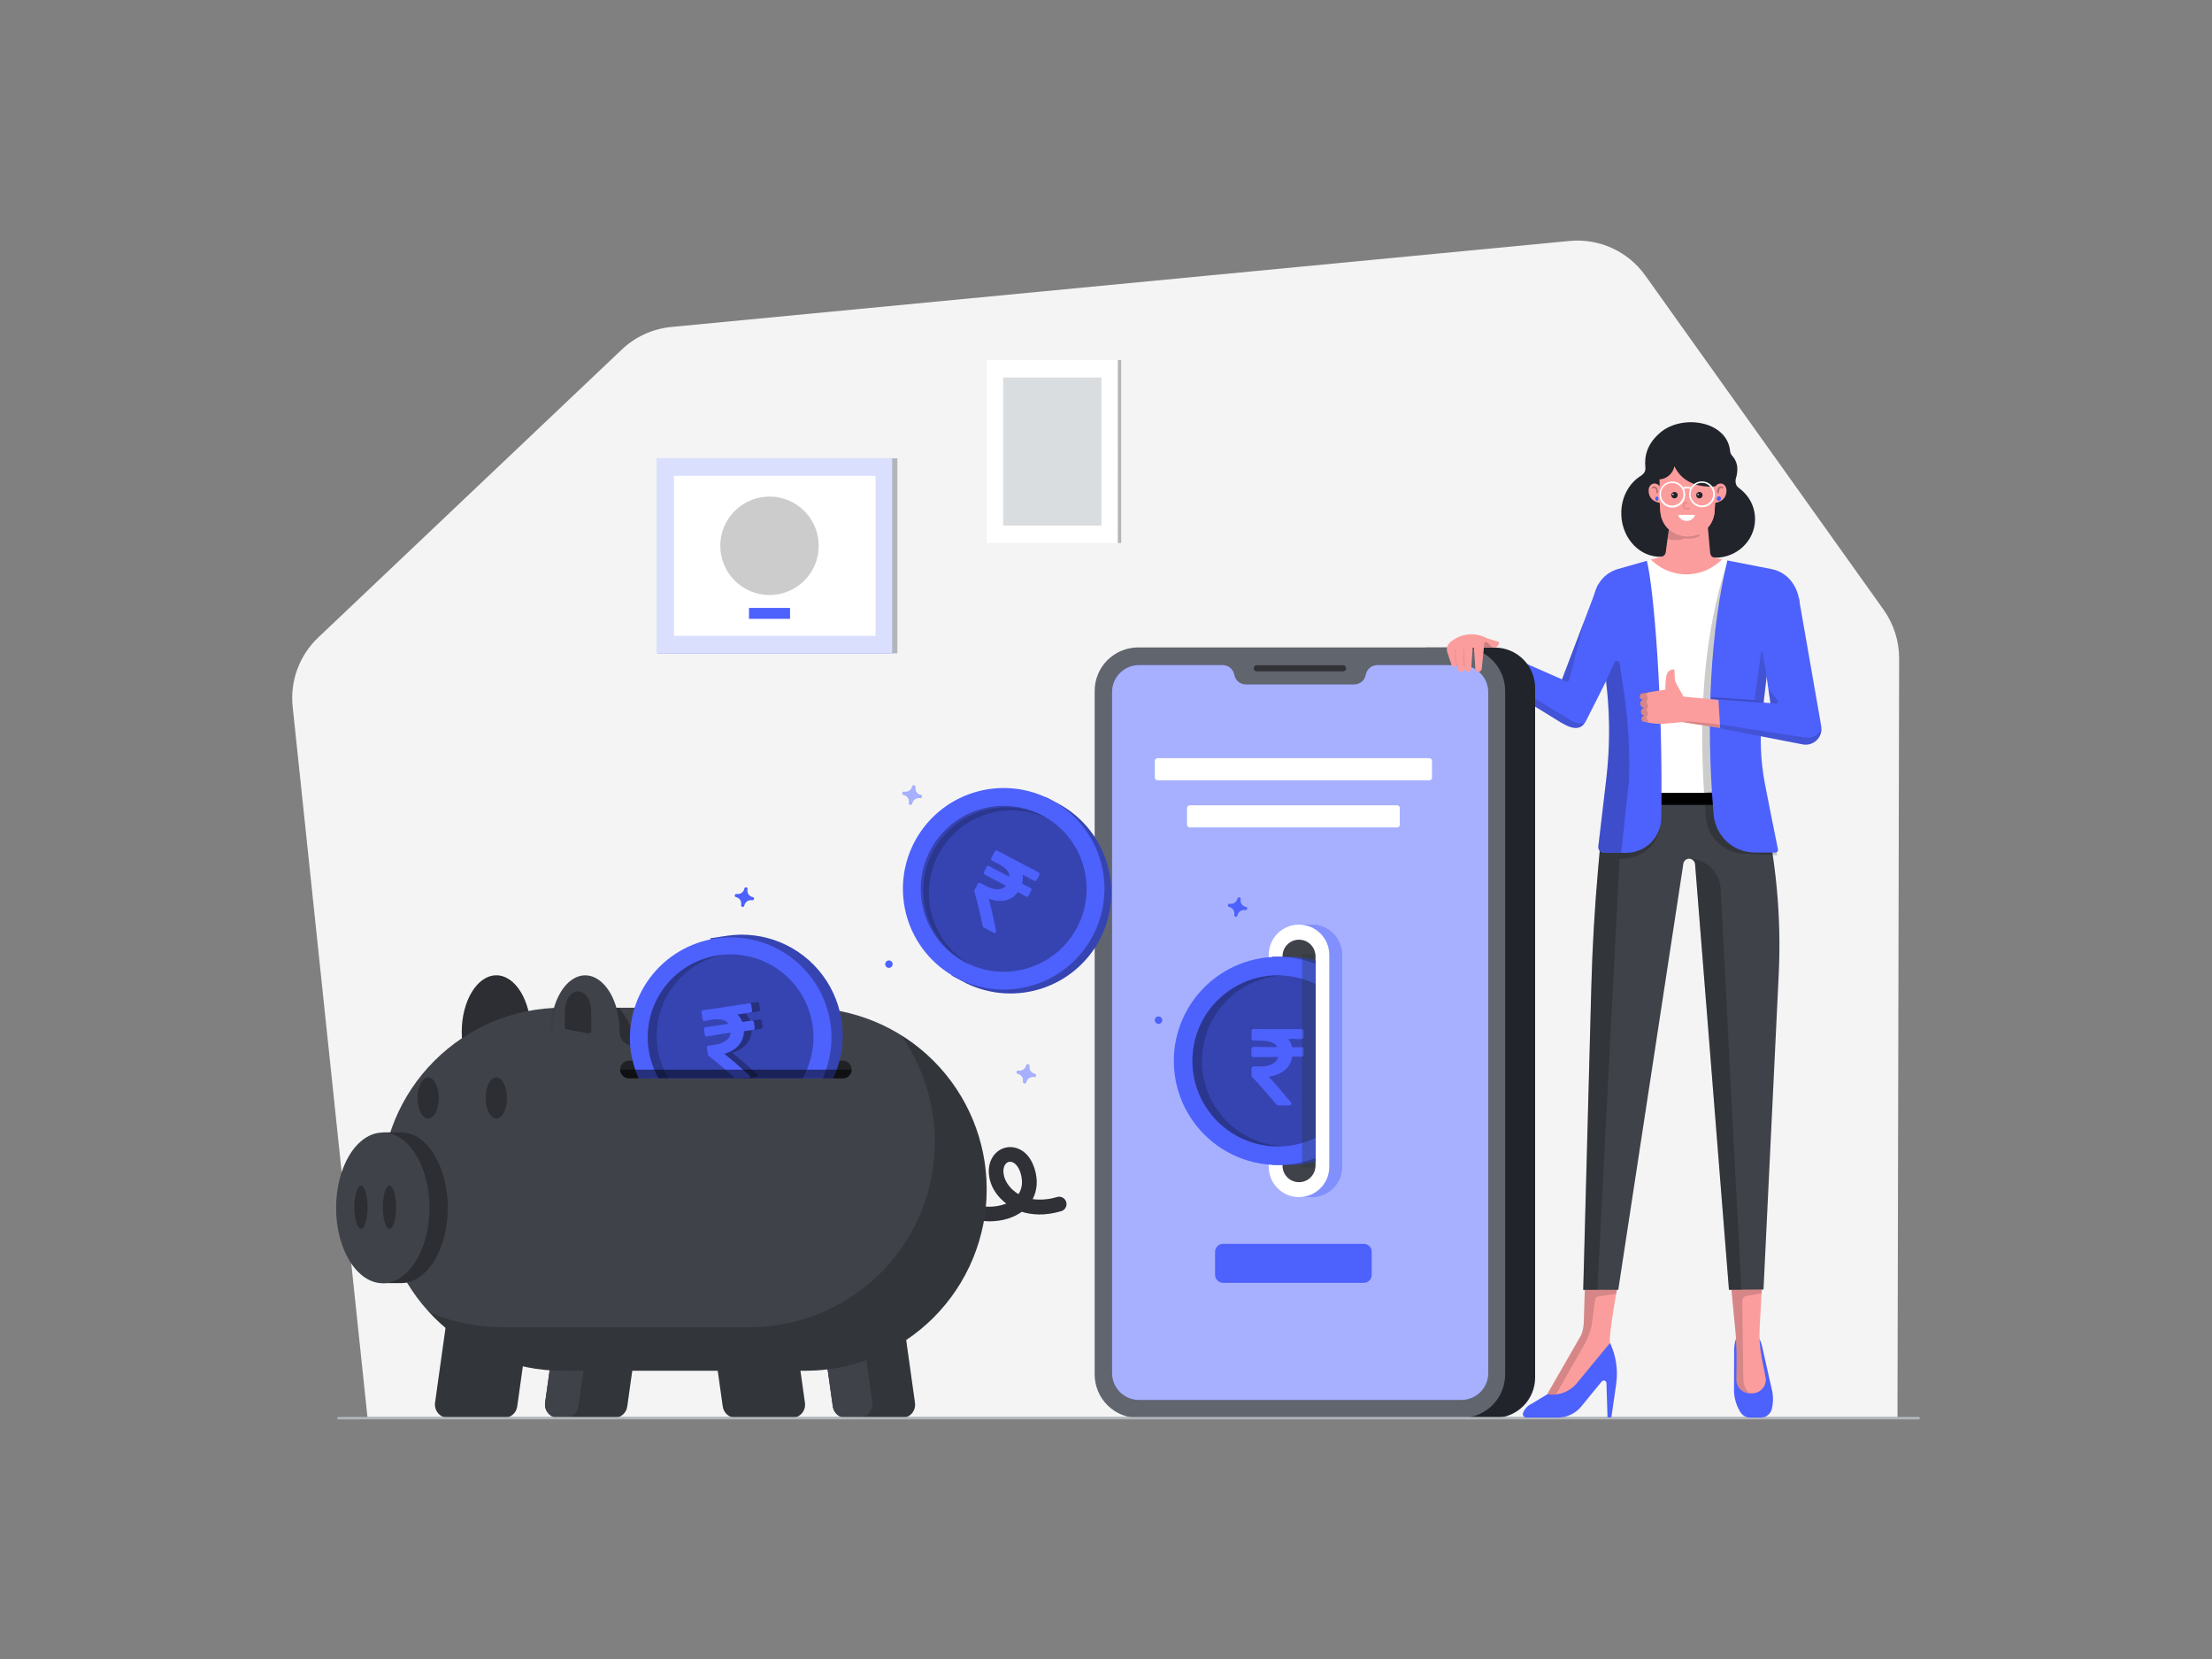 <svg class="gridItem__media" version="1.1" id="Layer_1" xmlns="http://www.w3.org/2000/svg" xmlns:xlink="http://www.w3.org/1999/xlink" x="0px" y="0px" width="1600" height="1200" viewBox="0 0 1600 1200" style="enable-background:new 0 0 1600 1200;" xml:space="preserve" fill="none">      
<rect x="0" y="0" width="1600" height="1200" fill="#808080" stroke="none"/>      
<path d="M1372.5 1025.1H265.8L211.7 511.201C210.725 501.99 211.887 492.678 215.095 483.989C218.304 475.3 223.473 467.468 230.2 461.101L449.8 252.801C459.582 243.527 472.183 237.79 485.6 236.501L1135.2 174.301C1145.74 173.279 1156.36 175.052 1166 179.441C1175.64 183.829 1183.95 190.679 1190.1 199.301L1362.5 441.101C1369.79 451.39 1373.7 463.69 1373.7 476.301L1372.5 1025.1Z" fill="#F4F4F4"></path>
<path d="M1170.72 474.801L1147.39 521.071C1143.92 528.011 1138.57 528.071 1129.56 522.901L1066.74 484.311L1077.44 468.401L1129.85 491.401L1156 422.551" class="change-color-in-svg" fill="#4D61FC"></path>
<path opacity="0.15" d="M1068.21 479.529L1134.76 520.209C1140.76 524.019 1142.48 523.209 1146.04 523.299C1142.79 528.109 1136.25 527.539 1128.35 522.159L1067.82 484.999L1068.21 479.529Z" fill="black"></path>
<path opacity="0.15" d="M1135.2 491.29L1145.69 449.65L1129.85 491.2L1131.05 492.35C1131.33 492.7 1131.71 492.96 1132.14 493.101C1132.57 493.242 1133.03 493.258 1133.46 493.146C1133.9 493.035 1134.29 492.801 1134.6 492.472C1134.91 492.143 1135.12 491.733 1135.2 491.29V491.29Z" fill="black"></path>
<path d="M1081.2 1025.6H1032.2C1029.36 1025.6 1026.64 1024.47 1024.64 1022.46C1022.63 1020.46 1021.5 1017.74 1021.5 1014.9V479.1C1021.5 476.263 1022.63 473.543 1024.64 471.537C1026.64 469.531 1029.36 468.403 1032.2 468.4H1081.2C1088.94 468.408 1096.36 471.487 1101.84 476.962C1107.31 482.436 1110.39 489.859 1110.4 497.6V996.5C1110.37 1004.23 1107.28 1011.63 1101.81 1017.08C1096.34 1022.53 1088.93 1025.6 1081.2 1025.6V1025.6Z" fill="#21252B"></path>
<path d="M1057.3 1025.6H823.201C814.877 1025.59 806.898 1022.28 801.012 1016.39C795.126 1010.5 791.814 1002.52 791.801 994.201V499.701C791.814 491.377 795.126 483.398 801.012 477.512C806.898 471.626 814.877 468.314 823.201 468.301H1057.3C1065.62 468.314 1073.6 471.626 1079.49 477.512C1085.38 483.398 1088.69 491.377 1088.7 499.701V994.101C1088.71 998.232 1087.91 1002.33 1086.34 1006.15C1084.76 1009.97 1082.45 1013.44 1079.54 1016.37C1076.62 1019.29 1073.15 1021.61 1069.34 1023.2C1065.52 1024.78 1061.43 1025.6 1057.3 1025.6Z" fill="#61656D"></path>
<path d="M1056.9 481.1H996.3C994.299 481.088 992.359 481.784 990.821 483.065C989.284 484.346 988.25 486.129 987.9 488.1C987.536 490.063 986.498 491.837 984.964 493.116C983.43 494.394 981.497 495.096 979.5 495.1H901.2C899.199 495.112 897.259 494.415 895.721 493.134C894.184 491.853 893.15 490.07 892.8 488.1C892.436 486.136 891.398 484.362 889.864 483.084C888.33 481.805 886.397 481.104 884.4 481.1H823.8C818.657 481.105 813.725 483.151 810.088 486.788C806.451 490.425 804.406 495.356 804.4 500.5V993.2C804.406 998.343 806.451 1003.27 810.088 1006.91C813.725 1010.55 818.657 1012.59 823.8 1012.6H1057.1C1062.24 1012.59 1067.18 1010.55 1070.81 1006.91C1074.45 1003.27 1076.5 998.343 1076.5 993.2V500.6C1076.47 495.42 1074.39 490.462 1070.72 486.808C1067.05 483.154 1062.08 481.102 1056.9 481.1Z" class="change-color-in-svg" fill="#4D61FC"></path>
<path opacity="0.5" d="M1056.9 481.1H996.3C994.299 481.088 992.359 481.784 990.821 483.065C989.284 484.346 988.25 486.129 987.9 488.1C987.536 490.063 986.498 491.837 984.964 493.116C983.43 494.394 981.497 495.096 979.5 495.1H901.2C899.199 495.112 897.259 494.415 895.721 493.134C894.184 491.853 893.15 490.07 892.8 488.1C892.436 486.136 891.398 484.362 889.864 483.084C888.33 481.805 886.397 481.104 884.4 481.1H823.8C818.657 481.105 813.725 483.151 810.088 486.788C806.451 490.425 804.406 495.356 804.4 500.5V993.2C804.406 998.343 806.451 1003.27 810.088 1006.91C813.725 1010.55 818.657 1012.59 823.8 1012.6H1057.1C1062.24 1012.59 1067.18 1010.55 1070.81 1006.91C1074.45 1003.27 1076.5 998.343 1076.5 993.2V500.6C1076.47 495.42 1074.39 490.462 1070.72 486.808C1067.05 483.154 1062.08 481.102 1056.9 481.1Z" fill="#FFFFFF"></path>
<path opacity="0.5" d="M971.501 485.599H909.001C908.417 485.599 907.858 485.367 907.445 484.955C907.033 484.542 906.801 483.983 906.801 483.399C906.801 482.816 907.033 482.256 907.445 481.844C907.858 481.431 908.417 481.199 909.001 481.199H971.501C972.083 481.204 972.639 481.438 973.051 481.849C973.462 482.261 973.696 482.817 973.701 483.399C973.706 483.69 973.653 483.978 973.544 484.247C973.436 484.517 973.274 484.762 973.069 484.967C972.863 485.172 972.618 485.334 972.349 485.443C972.08 485.551 971.791 485.605 971.501 485.599V485.599Z" fill="black"></path>
<path d="M767.099 582.199L756.299 576.499L755.799 577.399C739.417 572.013 721.656 572.605 705.669 579.071C689.681 585.537 676.502 597.458 668.47 612.718C660.438 627.979 658.073 645.592 661.795 662.431C665.517 679.27 675.084 694.245 688.799 704.699L688.299 705.599L699.099 711.299C716.138 719.539 735.711 720.839 753.689 714.925C771.668 709.011 786.647 696.345 795.467 679.6C804.287 662.855 806.259 643.338 800.967 625.167C795.674 606.996 783.531 591.59 767.099 582.199V582.199Z" class="change-color-in-svg" fill="#4D61FC"></path>
<path opacity="0.3" d="M767.099 582.199L756.299 576.499L755.799 577.399C739.417 572.013 721.656 572.605 705.669 579.071C689.681 585.537 676.502 597.458 668.47 612.718C660.438 627.979 658.073 645.592 661.795 662.431C665.517 679.27 675.084 694.245 688.799 704.699L688.299 705.599L699.099 711.299C716.138 719.539 735.711 720.839 753.689 714.925C771.668 709.011 786.647 696.345 795.467 679.6C804.287 662.855 806.259 643.338 800.967 625.167C795.674 606.996 783.531 591.59 767.099 582.199V582.199Z" fill="black"></path>
<path d="M726 715.8C740.418 715.8 754.512 711.525 766.501 703.514C778.489 695.504 787.833 684.118 793.35 670.798C798.868 657.477 800.312 642.819 797.499 628.678C794.686 614.537 787.743 601.547 777.548 591.352C767.352 581.157 754.363 574.214 740.222 571.401C726.081 568.588 711.423 570.032 698.102 575.549C684.781 581.067 673.396 590.411 665.385 602.399C657.375 614.387 653.1 628.482 653.1 642.9C653.1 662.234 660.78 680.777 674.452 694.448C688.123 708.119 706.665 715.8 726 715.8V715.8Z" class="change-color-in-svg" fill="#4D61FC"></path>
<path d="M746.099 643.1C746.043 642.926 745.952 642.766 745.832 642.628C745.712 642.49 745.564 642.379 745.399 642.3L739.299 639.1C739.926 637.027 740.063 634.836 739.699 632.7L748.099 637.1C748.248 637.19 748.415 637.245 748.588 637.262C748.761 637.279 748.935 637.258 749.099 637.2C749.273 637.145 749.434 637.054 749.572 636.933C749.709 636.813 749.821 636.666 749.899 636.5L751.799 632.8C751.888 632.651 751.944 632.484 751.961 632.312C751.978 632.139 751.957 631.964 751.899 631.8C751.843 631.626 751.752 631.466 751.632 631.328C751.512 631.19 751.364 631.079 751.199 631L721.299 615.3C721.15 615.211 720.983 615.156 720.81 615.139C720.638 615.121 720.463 615.142 720.299 615.2C720.125 615.256 719.964 615.347 719.827 615.468C719.689 615.588 719.578 615.735 719.499 615.9L716.999 620.7C716.908 620.849 716.852 621.016 716.834 621.189C716.817 621.362 716.839 621.537 716.899 621.7C717.006 622.026 717.217 622.307 717.499 622.5L722.699 625.2C727.799 627.9 730.299 630.9 730.199 634.3L715.399 626.5C715.25 626.411 715.083 626.356 714.91 626.339C714.738 626.321 714.563 626.342 714.399 626.4C714.225 626.456 714.064 626.547 713.927 626.668C713.789 626.788 713.678 626.935 713.599 627.1L711.699 630.8C711.61 630.949 711.555 631.116 711.537 631.289C711.52 631.462 711.541 631.637 711.599 631.8C711.655 631.974 711.746 632.135 711.866 632.273C711.987 632.41 712.134 632.522 712.299 632.6L727.699 640.7C726.913 641.526 725.967 642.183 724.918 642.63C723.869 643.077 722.739 643.305 721.599 643.3C718.604 643.173 715.686 642.315 713.099 640.8L709.099 638.7C708.951 638.609 708.784 638.553 708.611 638.535C708.438 638.518 708.263 638.54 708.099 638.6C707.774 638.707 707.493 638.918 707.299 639.2L704.899 643.8C704.808 643.949 704.752 644.116 704.734 644.289C704.717 644.462 704.739 644.637 704.799 644.8C706.799 652.1 708.199 657.3 710.899 670C710.938 670.195 711.021 670.377 711.143 670.533C711.264 670.69 711.42 670.815 711.599 670.9L718.599 674.6C718.814 674.733 719.064 674.794 719.315 674.776C719.567 674.758 719.806 674.662 719.999 674.5C720.221 674.376 720.393 674.178 720.484 673.941C720.575 673.703 720.581 673.441 720.499 673.2C717.999 660.9 716.899 656.4 715.099 650C718.877 651.631 723.059 652.084 727.099 651.3C730.775 650.506 734.021 648.366 736.199 645.3L742.199 648.5C742.348 648.59 742.515 648.645 742.688 648.662C742.861 648.68 743.035 648.658 743.199 648.6C743.373 648.544 743.534 648.454 743.672 648.333C743.809 648.213 743.921 648.066 743.999 647.9L745.899 644.2C746.101 643.872 746.173 643.479 746.099 643.1Z" class="change-color-in-svg" fill="#4D61FC"></path>
<path opacity="0.3" d="M726 702.9C737.867 702.9 749.467 699.381 759.334 692.789C769.201 686.196 776.892 676.825 781.433 665.861C785.974 654.898 787.162 642.834 784.847 631.195C782.532 619.556 776.818 608.865 768.426 600.474C760.035 592.083 749.344 586.368 737.705 584.053C726.067 581.738 714.003 582.926 703.039 587.468C692.075 592.009 682.705 599.699 676.112 609.566C669.519 619.433 666 631.034 666 642.9C666 658.813 672.321 674.075 683.574 685.327C694.826 696.579 710.087 702.9 726 702.9V702.9Z" fill="black"></path>
<path opacity="0.2" d="M678.801 618.099C685.946 604.544 698.008 594.236 712.511 589.29C727.015 584.343 742.861 585.134 756.801 591.499C755.868 590.907 754.899 590.373 753.901 589.899C739.899 583.144 723.822 582.086 709.057 586.949C694.291 591.812 681.989 602.216 674.743 615.97C667.497 629.724 665.872 645.753 670.21 660.681C674.548 675.61 684.511 688.271 698.001 695.999L701.001 697.499C687.867 689.597 678.252 676.972 674.125 662.21C669.998 647.449 671.67 631.668 678.801 618.099V618.099Z" fill="black"></path>
<path d="M750.999 645.7C750.943 645.526 750.852 645.365 750.732 645.227C750.612 645.09 750.464 644.978 750.299 644.9L744.199 641.7C744.826 639.626 744.963 637.435 744.599 635.3L752.999 639.7C753.148 639.789 753.315 639.844 753.488 639.861C753.661 639.879 753.835 639.858 753.999 639.8C754.173 639.744 754.334 639.653 754.472 639.532C754.609 639.412 754.721 639.265 754.799 639.1L756.699 635.4C756.789 635.251 756.844 635.084 756.861 634.911C756.878 634.738 756.857 634.563 756.799 634.4C756.743 634.226 756.652 634.065 756.532 633.927C756.412 633.79 756.264 633.678 756.099 633.6L726.299 618C726.15 617.91 725.983 617.855 725.81 617.838C725.638 617.821 725.463 617.842 725.299 617.9C725.125 617.956 724.964 618.047 724.827 618.167C724.689 618.287 724.578 618.435 724.499 618.6L721.999 623.4C721.908 623.548 721.852 623.715 721.834 623.888C721.817 624.061 721.839 624.236 721.899 624.4C722.006 624.725 722.217 625.006 722.499 625.2L727.699 627.9C732.799 630.6 735.299 633.6 735.199 637L720.399 629.2C720.25 629.11 720.083 629.055 719.91 629.038C719.738 629.021 719.563 629.042 719.399 629.1C719.225 629.156 719.064 629.247 718.927 629.367C718.789 629.487 718.678 629.635 718.599 629.8L716.699 633.5C716.61 633.649 716.555 633.816 716.537 633.989C716.52 634.161 716.541 634.336 716.599 634.5C716.655 634.674 716.746 634.835 716.866 634.972C716.987 635.11 717.134 635.221 717.299 635.3L732.699 643.4C731.913 644.226 730.967 644.882 729.918 645.33C728.869 645.777 727.739 646.005 726.599 646C723.604 645.873 720.686 645.014 718.099 643.5L714.099 641.4C713.951 641.308 713.784 641.252 713.611 641.235C713.438 641.217 713.263 641.24 713.099 641.3C712.774 641.406 712.493 641.617 712.299 641.9L709.899 646.5C709.808 646.648 709.752 646.815 709.734 646.988C709.717 647.161 709.739 647.336 709.799 647.5C711.799 654.8 713.199 660 715.899 672.7C715.938 672.894 716.021 673.076 716.143 673.233C716.264 673.389 716.42 673.515 716.599 673.6L723.599 677.3C723.814 677.432 724.064 677.494 724.315 677.476C724.567 677.458 724.806 677.361 724.999 677.2C725.221 677.075 725.393 676.877 725.484 676.64C725.575 676.403 725.581 676.141 725.499 675.9C722.999 663.6 721.899 659.1 720.099 652.7C723.877 654.33 728.059 654.783 732.099 654C735.775 653.205 739.021 651.065 741.199 648L747.199 651.2C747.348 651.289 747.515 651.344 747.688 651.361C747.861 651.379 748.035 651.358 748.199 651.3C748.373 651.244 748.534 651.153 748.672 651.032C748.809 650.912 748.921 650.765 748.999 650.6L750.899 646.9C751.077 646.525 751.113 646.099 750.999 645.7V645.7Z" class="change-color-in-svg" fill="#4D61FC"></path>
<path opacity="0.3" d="M750.999 645.7C750.943 645.526 750.852 645.365 750.732 645.227C750.612 645.09 750.464 644.978 750.299 644.9L744.199 641.7C744.826 639.626 744.963 637.435 744.599 635.3L752.999 639.7C753.148 639.789 753.315 639.844 753.488 639.861C753.661 639.879 753.835 639.858 753.999 639.8C754.173 639.744 754.334 639.653 754.472 639.532C754.609 639.412 754.721 639.265 754.799 639.1L756.699 635.4C756.789 635.251 756.844 635.084 756.861 634.911C756.878 634.738 756.857 634.563 756.799 634.4C756.743 634.226 756.652 634.065 756.532 633.927C756.412 633.79 756.264 633.678 756.099 633.6L726.299 618C726.15 617.91 725.983 617.855 725.81 617.838C725.638 617.821 725.463 617.842 725.299 617.9C725.125 617.956 724.964 618.047 724.827 618.167C724.689 618.287 724.578 618.435 724.499 618.6L721.999 623.4C721.908 623.548 721.852 623.715 721.834 623.888C721.817 624.061 721.839 624.236 721.899 624.4C722.006 624.725 722.217 625.006 722.499 625.2L727.699 627.9C732.799 630.6 735.299 633.6 735.199 637L720.399 629.2C720.25 629.11 720.083 629.055 719.91 629.038C719.738 629.021 719.563 629.042 719.399 629.1C719.225 629.156 719.064 629.247 718.927 629.367C718.789 629.487 718.678 629.635 718.599 629.8L716.699 633.5C716.61 633.649 716.555 633.816 716.537 633.989C716.52 634.161 716.541 634.336 716.599 634.5C716.655 634.674 716.746 634.835 716.866 634.972C716.987 635.11 717.134 635.221 717.299 635.3L732.699 643.4C731.913 644.226 730.967 644.882 729.918 645.33C728.869 645.777 727.739 646.005 726.599 646C723.604 645.873 720.686 645.014 718.099 643.5L714.099 641.4C713.951 641.308 713.784 641.252 713.611 641.235C713.438 641.217 713.263 641.24 713.099 641.3C712.774 641.406 712.493 641.617 712.299 641.9L709.899 646.5C709.808 646.648 709.752 646.815 709.734 646.988C709.717 647.161 709.739 647.336 709.799 647.5C711.799 654.8 713.199 660 715.899 672.7C715.938 672.894 716.021 673.076 716.143 673.233C716.264 673.389 716.42 673.515 716.599 673.6L723.599 677.3C723.814 677.432 724.064 677.494 724.315 677.476C724.567 677.458 724.806 677.361 724.999 677.2C725.221 677.075 725.393 676.877 725.484 676.64C725.575 676.403 725.581 676.141 725.499 675.9C722.999 663.6 721.899 659.1 720.099 652.7C723.877 654.33 728.059 654.783 732.099 654C735.775 653.205 739.021 651.065 741.199 648L747.199 651.2C747.348 651.289 747.515 651.344 747.688 651.361C747.861 651.379 748.035 651.358 748.199 651.3C748.373 651.244 748.534 651.153 748.672 651.032C748.809 650.912 748.921 650.765 748.999 650.6L750.899 646.9C751.077 646.525 751.113 646.099 750.999 645.7V645.7Z" fill="black"></path>
<path d="M746.099 643.1C746.043 642.926 745.952 642.766 745.832 642.628C745.712 642.49 745.564 642.379 745.399 642.3L739.299 639.1C739.926 637.027 740.063 634.836 739.699 632.7L748.099 637.1C748.248 637.19 748.415 637.245 748.588 637.262C748.761 637.279 748.935 637.258 749.099 637.2C749.273 637.145 749.434 637.054 749.572 636.933C749.709 636.813 749.821 636.666 749.899 636.5L751.799 632.8C751.888 632.651 751.944 632.484 751.961 632.312C751.978 632.139 751.957 631.964 751.899 631.8C751.843 631.626 751.752 631.466 751.632 631.328C751.512 631.19 751.364 631.079 751.199 631L721.299 615.3C721.15 615.211 720.983 615.156 720.81 615.139C720.638 615.121 720.463 615.142 720.299 615.2C720.125 615.256 719.964 615.347 719.827 615.468C719.689 615.588 719.578 615.735 719.499 615.9L716.999 620.7C716.908 620.849 716.852 621.016 716.834 621.189C716.817 621.362 716.839 621.537 716.899 621.7C717.006 622.026 717.217 622.307 717.499 622.5L722.699 625.2C727.799 627.9 730.299 630.9 730.199 634.3L715.399 626.5C715.25 626.411 715.083 626.356 714.91 626.339C714.738 626.321 714.563 626.342 714.399 626.4C714.225 626.456 714.064 626.547 713.927 626.668C713.789 626.788 713.678 626.935 713.599 627.1L711.699 630.8C711.61 630.949 711.555 631.116 711.537 631.289C711.52 631.462 711.541 631.637 711.599 631.8C711.655 631.974 711.746 632.135 711.866 632.273C711.987 632.41 712.134 632.522 712.299 632.6L727.699 640.7C726.913 641.526 725.967 642.183 724.918 642.63C723.869 643.077 722.739 643.305 721.599 643.3C718.604 643.173 715.686 642.315 713.099 640.8L709.099 638.7C708.951 638.609 708.784 638.553 708.611 638.535C708.438 638.518 708.263 638.54 708.099 638.6C707.774 638.707 707.493 638.918 707.299 639.2L704.899 643.8C704.808 643.949 704.752 644.116 704.734 644.289C704.717 644.462 704.739 644.637 704.799 644.8C706.799 652.1 708.199 657.3 710.899 670C710.938 670.195 711.021 670.377 711.143 670.533C711.264 670.69 711.42 670.815 711.599 670.9L718.599 674.6C718.814 674.733 719.064 674.794 719.315 674.776C719.567 674.758 719.806 674.662 719.999 674.5C720.221 674.376 720.393 674.178 720.484 673.941C720.575 673.703 720.581 673.441 720.499 673.2C717.999 660.9 716.899 656.4 715.099 650C718.877 651.631 723.059 652.084 727.099 651.3C730.775 650.506 734.021 648.366 736.199 645.3L742.199 648.5C742.348 648.59 742.515 648.645 742.688 648.662C742.861 648.68 743.035 648.658 743.199 648.6C743.373 648.544 743.534 648.454 743.672 648.333C743.809 648.213 743.921 648.066 743.999 647.9L745.899 644.2C746.101 643.872 746.173 643.479 746.099 643.1Z" class="change-color-in-svg" fill="#4D61FC"></path>
<path d="M1033.9 564.4H837.201C836.705 564.376 836.235 564.168 835.884 563.817C835.533 563.466 835.325 562.996 835.301 562.5V550.3C835.325 549.804 835.533 549.335 835.884 548.984C836.235 548.633 836.705 548.425 837.201 548.4H1033.9C1034.4 548.425 1034.87 548.633 1035.22 548.984C1035.57 549.335 1035.78 549.804 1035.8 550.3V562.5C1035.8 563.004 1035.6 563.488 1035.24 563.844C1034.89 564.2 1034.4 564.4 1033.9 564.4Z" fill="#FFFFFF"></path>
<path d="M1010.6 598.5H860.5C860.004 598.476 859.534 598.268 859.183 597.917C858.832 597.565 858.624 597.096 858.6 596.6V584.4C858.624 583.904 858.832 583.435 859.183 583.083C859.534 582.732 860.004 582.524 860.5 582.5H1010.6C1011.1 582.524 1011.57 582.732 1011.92 583.083C1012.27 583.435 1012.48 583.904 1012.5 584.4V596.6C1012.5 597.104 1012.3 597.587 1011.94 597.943C1011.59 598.3 1011.1 598.5 1010.6 598.5V598.5Z" fill="#FFFFFF"></path>
<path d="M986.4 927.899H884.7C883.162 927.899 881.687 927.288 880.599 926.2C879.511 925.113 878.9 923.637 878.9 922.099V905.499C878.9 903.961 879.511 902.486 880.599 901.398C881.687 900.31 883.162 899.699 884.7 899.699H986.4C987.939 899.699 989.414 900.31 990.502 901.398C991.589 902.486 992.2 903.961 992.2 905.499V922.099C992.208 922.863 992.064 923.621 991.775 924.328C991.487 925.036 991.06 925.678 990.519 926.218C989.979 926.759 989.337 927.185 988.629 927.474C987.922 927.763 987.164 927.907 986.4 927.899V927.899Z" class="change-color-in-svg" fill="#4D61FC"></path>
<path d="M948.9 668.801H939.7V670.801C935.911 672.568 932.704 675.379 930.455 678.903C928.206 682.427 927.007 686.52 927 690.701V844.001C927.007 848.182 928.206 852.274 930.455 855.799C932.704 859.323 935.911 862.133 939.7 863.901V865.901H948.9C951.776 865.902 954.625 865.337 957.282 864.236C959.94 863.136 962.355 861.523 964.389 859.489C966.422 857.456 968.036 855.041 969.136 852.383C970.236 849.725 970.801 846.877 970.8 844.001V690.701C970.801 687.824 970.236 684.976 969.136 682.318C968.036 679.661 966.422 677.246 964.389 675.212C962.355 673.178 959.94 671.565 957.282 670.465C954.625 669.365 951.776 668.799 948.9 668.801Z" class="change-color-in-svg" fill="#4D61FC"></path>
<path opacity="0.3" d="M948.9 668.801H939.7V670.801C935.911 672.568 932.704 675.379 930.455 678.903C928.206 682.427 927.007 686.52 927 690.701V844.001C927.007 848.182 928.206 852.274 930.455 855.799C932.704 859.323 935.911 862.133 939.7 863.901V865.901H948.9C951.776 865.902 954.625 865.337 957.282 864.236C959.94 863.136 962.355 861.523 964.389 859.489C966.422 857.456 968.036 855.041 969.136 852.383C970.236 849.725 970.801 846.877 970.8 844.001V690.701C970.801 687.824 970.236 684.976 969.136 682.318C968.036 679.661 966.422 677.246 964.389 675.212C962.355 673.178 959.94 671.565 957.282 670.465C954.625 669.365 951.776 668.799 948.9 668.801Z" fill="#FFFFFF"></path>
<path d="M939.599 865.901C936.723 865.902 933.874 865.337 931.217 864.236C928.559 863.136 926.145 861.523 924.111 859.489C922.077 857.456 920.464 855.041 919.364 852.383C918.263 849.725 917.698 846.877 917.699 844.001V690.701C917.699 684.893 920.007 679.322 924.114 675.215C928.221 671.108 933.791 668.801 939.599 668.801C945.407 668.801 950.978 671.108 955.085 675.215C959.192 679.322 961.499 684.893 961.499 690.701V844.001C961.501 846.877 960.935 849.725 959.835 852.383C958.735 855.041 957.122 857.456 955.088 859.489C953.054 861.523 950.639 863.136 947.982 864.236C945.324 865.337 942.476 865.902 939.599 865.901V865.901Z" fill="#FFFFFF"></path>
<path d="M939.599 855.099C938.035 855.104 936.485 854.8 935.039 854.204C933.593 853.608 932.279 852.732 931.173 851.626C930.067 850.519 929.191 849.206 928.594 847.759C927.998 846.313 927.694 844.763 927.699 843.199V691.599C927.699 688.443 928.953 685.416 931.185 683.185C933.416 680.953 936.443 679.699 939.599 679.699C942.755 679.699 945.782 680.953 948.014 683.185C950.246 685.416 951.499 688.443 951.499 691.599V843.199C951.505 844.763 951.2 846.313 950.604 847.759C950.008 849.206 949.132 850.519 948.026 851.626C946.92 852.732 945.606 853.608 944.159 854.204C942.713 854.8 941.163 855.104 939.599 855.099Z" fill="#3F4249"></path>
<path d="M951.599 694.5C945.454 692.933 939.141 692.127 932.799 692.1H920.299V693.1C902.762 696.06 886.84 705.137 875.358 718.72C863.876 732.303 857.576 749.514 857.576 767.3C857.576 785.085 863.876 802.296 875.358 815.879C886.84 829.462 902.762 838.539 920.299 841.5V842.5H932.799C939.144 842.522 945.464 841.715 951.599 840.1V694.5Z" class="change-color-in-svg" fill="#4D61FC"></path>
<path opacity="0.3" d="M951.599 694.5C945.454 692.933 939.141 692.127 932.799 692.1H920.299V693.1C902.762 696.06 886.84 705.137 875.358 718.72C863.876 732.303 857.576 749.514 857.576 767.3C857.576 785.085 863.876 802.296 875.358 815.879C886.84 829.462 902.762 838.539 920.299 841.5V842.5H932.799C939.144 842.522 945.464 841.715 951.599 840.1V694.5Z" fill="black"></path>
<path d="M951.599 697.2C942.932 693.812 933.705 692.082 924.399 692.1C913.335 692.094 902.405 694.526 892.388 699.224C882.37 703.921 873.511 710.769 866.441 719.279C859.37 727.789 854.262 737.753 851.479 748.462C848.696 759.171 848.308 770.361 850.341 781.237C852.374 792.113 856.779 802.407 863.242 811.387C869.706 820.367 878.068 827.813 887.736 833.194C897.403 838.575 908.138 841.76 919.176 842.521C930.214 843.283 941.284 841.602 951.599 837.6V697.2Z" class="change-color-in-svg" fill="#4D61FC"></path>
<path opacity="0.3" d="M951.6 711.8C942.163 707.182 931.705 705.042 921.213 705.582C910.72 706.121 900.538 709.323 891.624 714.885C882.711 720.446 875.36 728.185 870.263 737.373C865.166 746.56 862.492 756.894 862.492 767.4C862.492 777.906 865.166 788.24 870.263 797.427C875.36 806.615 882.711 814.354 891.624 819.916C900.538 825.477 910.72 828.679 921.213 829.218C931.705 829.758 942.163 827.618 951.6 823V711.8Z" fill="black"></path>
<path d="M942.799 757.901C942.672 757.765 942.516 757.66 942.343 757.59C942.171 757.521 941.985 757.491 941.799 757.501H934.599C934.154 755.326 933.232 753.276 931.899 751.501H941.699C941.884 751.505 942.068 751.471 942.24 751.402C942.411 751.334 942.567 751.231 942.698 751.1C942.829 750.969 942.932 750.813 943.001 750.641C943.07 750.47 943.103 750.286 943.099 750.101V745.801C943.103 745.616 943.07 745.432 943.001 745.26C942.932 745.088 942.829 744.932 942.698 744.802C942.567 744.671 942.411 744.568 942.24 744.499C942.068 744.43 941.884 744.397 941.699 744.401H906.799C906.614 744.397 906.43 744.43 906.259 744.499C906.087 744.568 905.931 744.671 905.8 744.802C905.669 744.932 905.566 745.088 905.497 745.26C905.429 745.432 905.395 745.616 905.399 745.801V751.401C905.383 751.573 905.411 751.746 905.481 751.903C905.551 752.061 905.66 752.198 905.799 752.301C905.913 752.426 906.052 752.527 906.207 752.596C906.362 752.664 906.53 752.7 906.699 752.701H912.799C918.699 752.701 922.399 754.301 923.999 757.401H906.699C906.514 757.397 906.33 757.43 906.159 757.499C905.987 757.568 905.831 757.671 905.7 757.802C905.569 757.932 905.466 758.088 905.397 758.26C905.328 758.432 905.295 758.616 905.299 758.801V763.101C905.295 763.286 905.328 763.47 905.397 763.641C905.466 763.813 905.569 763.969 905.7 764.1C905.831 764.231 905.987 764.334 906.159 764.402C906.33 764.471 906.514 764.505 906.699 764.501H924.599C924.31 765.631 923.774 766.683 923.031 767.582C922.287 768.48 921.355 769.204 920.299 769.701C917.525 771.021 914.469 771.639 911.399 771.501H906.699C906.527 771.484 906.354 771.512 906.197 771.582C906.039 771.652 905.902 771.762 905.799 771.901C905.674 772.015 905.573 772.154 905.504 772.309C905.435 772.464 905.4 772.631 905.399 772.801V778.101C905.383 778.272 905.411 778.446 905.481 778.603C905.551 778.761 905.66 778.898 905.799 779.001C911.199 784.701 914.899 788.801 923.499 799.001C923.622 799.149 923.775 799.27 923.947 799.356C924.119 799.442 924.307 799.491 924.499 799.501H932.699C932.959 799.514 933.215 799.443 933.431 799.299C933.647 799.155 933.812 798.945 933.899 798.701C934.04 798.482 934.097 798.221 934.06 797.963C934.023 797.706 933.895 797.471 933.699 797.301C925.499 787.301 922.299 783.701 917.699 778.701C921.928 778.315 925.955 776.717 929.299 774.101C932.272 771.633 934.201 768.132 934.699 764.301H941.699C941.884 764.305 942.068 764.271 942.24 764.202C942.411 764.134 942.567 764.031 942.698 763.9C942.829 763.769 942.932 763.613 943.001 763.441C943.07 763.27 943.103 763.086 943.099 762.901V758.601C943.14 758.467 943.132 758.324 943.077 758.196C943.022 758.068 942.924 757.963 942.799 757.901V757.901Z" class="change-color-in-svg" fill="#4D61FC"></path>
<path opacity="0.2" d="M869.4 767.3C869.41 751.492 875.464 736.286 886.321 724.797C897.178 713.307 912.018 706.404 927.8 705.5C926.7 705.4 925.5 705.4 924.4 705.4C916.271 705.4 908.222 707.001 900.712 710.112C893.202 713.223 886.378 717.783 880.63 723.53C874.882 729.278 870.323 736.102 867.212 743.612C864.101 751.122 862.5 759.172 862.5 767.3C862.5 775.429 864.101 783.478 867.212 790.988C870.323 798.499 874.882 805.322 880.63 811.07C886.378 816.818 893.202 821.378 900.712 824.489C908.222 827.599 916.271 829.2 924.4 829.2C925.5 829.2 926.7 829.2 927.8 829.1C912.006 828.23 897.147 821.337 886.283 809.84C875.418 798.343 869.376 783.118 869.4 767.3V767.3Z" fill="black"></path>
<path d="M948.6 757.901C948.472 757.765 948.317 757.66 948.144 757.59C947.971 757.521 947.786 757.491 947.6 757.501H940.4C939.955 755.326 939.033 753.276 937.7 751.501H947.5C947.685 751.505 947.869 751.471 948.041 751.402C948.212 751.334 948.368 751.231 948.499 751.1C948.63 750.969 948.733 750.813 948.802 750.641C948.871 750.47 948.904 750.286 948.9 750.101V745.801C948.904 745.616 948.871 745.432 948.802 745.26C948.733 745.088 948.63 744.932 948.499 744.802C948.368 744.671 948.212 744.568 948.041 744.499C947.869 744.43 947.685 744.397 947.5 744.401H912.6C912.415 744.397 912.231 744.43 912.059 744.499C911.888 744.568 911.732 744.671 911.601 744.802C911.47 744.932 911.367 745.088 911.298 745.26C911.229 745.432 911.196 745.616 911.2 745.801V751.401C911.183 751.573 911.211 751.746 911.281 751.903C911.352 752.061 911.461 752.198 911.6 752.301C911.714 752.426 911.853 752.527 912.008 752.596C912.163 752.664 912.33 752.7 912.5 752.701H918.6C924.5 752.701 928.2 754.301 929.8 757.401H912.5C912.315 757.397 912.131 757.43 911.959 757.499C911.788 757.568 911.632 757.671 911.501 757.802C911.37 757.932 911.267 758.088 911.198 758.26C911.129 758.432 911.096 758.616 911.1 758.801V763.101C911.096 763.286 911.129 763.47 911.198 763.641C911.267 763.813 911.37 763.969 911.501 764.1C911.632 764.231 911.788 764.334 911.959 764.402C912.131 764.471 912.315 764.505 912.5 764.501H930.4C930.11 765.631 929.575 766.683 928.831 767.582C928.088 768.48 927.155 769.204 926.1 769.701C923.326 771.021 920.269 771.639 917.2 771.501H912.5C912.328 771.484 912.155 771.512 911.997 771.582C911.84 771.652 911.703 771.762 911.6 771.901C911.474 772.015 911.374 772.154 911.305 772.309C911.236 772.464 911.2 772.631 911.2 772.801V778.101C911.183 778.272 911.211 778.446 911.281 778.603C911.352 778.761 911.461 778.898 911.6 779.001C917 784.701 920.7 788.801 929.3 799.001C929.423 799.149 929.575 799.27 929.747 799.356C929.92 799.442 930.108 799.491 930.3 799.501H938.5C938.759 799.514 939.016 799.443 939.232 799.299C939.448 799.155 939.612 798.945 939.7 798.701C939.841 798.482 939.898 798.221 939.861 797.963C939.824 797.706 939.696 797.471 939.5 797.301C931.3 787.301 928.1 783.701 923.5 778.701C927.729 778.315 931.756 776.717 935.1 774.101C938.073 771.633 940.002 768.132 940.5 764.301H947.5C947.685 764.305 947.869 764.271 948.041 764.202C948.212 764.134 948.368 764.031 948.499 763.9C948.63 763.769 948.733 763.613 948.802 763.441C948.871 763.27 948.904 763.086 948.9 762.901V758.601C948.941 758.467 948.933 758.324 948.878 758.196C948.823 758.068 948.725 757.963 948.6 757.901V757.901Z" class="change-color-in-svg" fill="#4D61FC"></path>
<path opacity="0.3" d="M948.6 757.901C948.472 757.765 948.317 757.66 948.144 757.59C947.971 757.521 947.786 757.491 947.6 757.501H940.4C939.955 755.326 939.033 753.276 937.7 751.501H947.5C947.685 751.505 947.869 751.471 948.041 751.402C948.212 751.334 948.368 751.231 948.499 751.1C948.63 750.969 948.733 750.813 948.802 750.641C948.871 750.47 948.904 750.286 948.9 750.101V745.801C948.904 745.616 948.871 745.432 948.802 745.26C948.733 745.088 948.63 744.932 948.499 744.802C948.368 744.671 948.212 744.568 948.041 744.499C947.869 744.43 947.685 744.397 947.5 744.401H912.6C912.415 744.397 912.231 744.43 912.059 744.499C911.888 744.568 911.732 744.671 911.601 744.802C911.47 744.932 911.367 745.088 911.298 745.26C911.229 745.432 911.196 745.616 911.2 745.801V751.401C911.183 751.573 911.211 751.746 911.281 751.903C911.352 752.061 911.461 752.198 911.6 752.301C911.714 752.426 911.853 752.527 912.008 752.596C912.163 752.664 912.33 752.7 912.5 752.701H918.6C924.5 752.701 928.2 754.301 929.8 757.401H912.5C912.315 757.397 912.131 757.43 911.959 757.499C911.788 757.568 911.632 757.671 911.501 757.802C911.37 757.932 911.267 758.088 911.198 758.26C911.129 758.432 911.096 758.616 911.1 758.801V763.101C911.096 763.286 911.129 763.47 911.198 763.641C911.267 763.813 911.37 763.969 911.501 764.1C911.632 764.231 911.788 764.334 911.959 764.402C912.131 764.471 912.315 764.505 912.5 764.501H930.4C930.11 765.631 929.575 766.683 928.831 767.582C928.088 768.48 927.155 769.204 926.1 769.701C923.326 771.021 920.269 771.639 917.2 771.501H912.5C912.328 771.484 912.155 771.512 911.997 771.582C911.84 771.652 911.703 771.762 911.6 771.901C911.474 772.015 911.374 772.154 911.305 772.309C911.236 772.464 911.2 772.631 911.2 772.801V778.101C911.183 778.272 911.211 778.446 911.281 778.603C911.352 778.761 911.461 778.898 911.6 779.001C917 784.701 920.7 788.801 929.3 799.001C929.423 799.149 929.575 799.27 929.747 799.356C929.92 799.442 930.108 799.491 930.3 799.501H938.5C938.759 799.514 939.016 799.443 939.232 799.299C939.448 799.155 939.612 798.945 939.7 798.701C939.841 798.482 939.898 798.221 939.861 797.963C939.824 797.706 939.696 797.471 939.5 797.301C931.3 787.301 928.1 783.701 923.5 778.701C927.729 778.315 931.756 776.717 935.1 774.101C938.073 771.633 940.002 768.132 940.5 764.301H947.5C947.685 764.305 947.869 764.271 948.041 764.202C948.212 764.134 948.368 764.031 948.499 763.9C948.63 763.769 948.733 763.613 948.802 763.441C948.871 763.27 948.904 763.086 948.9 762.901V758.601C948.941 758.467 948.933 758.324 948.878 758.196C948.823 758.068 948.725 757.963 948.6 757.901V757.901Z" fill="black"></path>
<path d="M942.799 757.901C942.672 757.765 942.516 757.66 942.343 757.59C942.171 757.521 941.985 757.491 941.799 757.501H934.599C934.154 755.326 933.232 753.276 931.899 751.501H941.699C941.884 751.505 942.068 751.471 942.24 751.402C942.411 751.334 942.567 751.231 942.698 751.1C942.829 750.969 942.932 750.813 943.001 750.641C943.07 750.47 943.103 750.286 943.099 750.101V745.801C943.103 745.616 943.07 745.432 943.001 745.26C942.932 745.088 942.829 744.932 942.698 744.802C942.567 744.671 942.411 744.568 942.24 744.499C942.068 744.43 941.884 744.397 941.699 744.401H906.799C906.614 744.397 906.43 744.43 906.259 744.499C906.087 744.568 905.931 744.671 905.8 744.802C905.669 744.932 905.566 745.088 905.497 745.26C905.429 745.432 905.395 745.616 905.399 745.801V751.401C905.383 751.573 905.411 751.746 905.481 751.903C905.551 752.061 905.66 752.198 905.799 752.301C905.913 752.426 906.052 752.527 906.207 752.596C906.362 752.664 906.53 752.7 906.699 752.701H912.799C918.699 752.701 922.399 754.301 923.999 757.401H906.699C906.514 757.397 906.33 757.43 906.159 757.499C905.987 757.568 905.831 757.671 905.7 757.802C905.569 757.932 905.466 758.088 905.397 758.26C905.328 758.432 905.295 758.616 905.299 758.801V763.101C905.295 763.286 905.328 763.47 905.397 763.641C905.466 763.813 905.569 763.969 905.7 764.1C905.831 764.231 905.987 764.334 906.159 764.402C906.33 764.471 906.514 764.505 906.699 764.501H924.599C924.31 765.631 923.774 766.683 923.031 767.582C922.287 768.48 921.355 769.204 920.299 769.701C917.525 771.021 914.469 771.639 911.399 771.501H906.699C906.527 771.484 906.354 771.512 906.197 771.582C906.039 771.652 905.902 771.762 905.799 771.901C905.674 772.015 905.573 772.154 905.504 772.309C905.435 772.464 905.4 772.631 905.399 772.801V778.101C905.383 778.272 905.411 778.446 905.481 778.603C905.551 778.761 905.66 778.898 905.799 779.001C911.199 784.701 914.899 788.801 923.499 799.001C923.622 799.149 923.775 799.27 923.947 799.356C924.119 799.442 924.307 799.491 924.499 799.501H932.699C932.959 799.514 933.215 799.443 933.431 799.299C933.647 799.155 933.812 798.945 933.899 798.701C934.04 798.482 934.097 798.221 934.06 797.963C934.023 797.706 933.895 797.471 933.699 797.301C925.499 787.301 922.299 783.701 917.699 778.701C921.928 778.315 925.955 776.717 929.299 774.101C932.272 771.633 934.201 768.132 934.699 764.301H941.699C941.884 764.305 942.068 764.271 942.24 764.202C942.411 764.134 942.567 764.031 942.698 763.9C942.829 763.769 942.932 763.613 943.001 763.441C943.07 763.27 943.103 763.086 943.099 762.901V758.601C943.14 758.467 943.132 758.324 943.077 758.196C943.022 758.068 942.924 757.963 942.799 757.901V757.901Z" class="change-color-in-svg" fill="#4D61FC"></path>
<path opacity="0.3" d="M951.601 690.1H941.801V844.5H951.601V690.1Z" fill="#263238"></path>
<path d="M652.301 1025.6H611.901C609.581 1025.6 607.341 1024.76 605.594 1023.23C603.847 1021.71 602.713 1019.6 602.401 1017.3L591.301 938.199H651.101L661.801 1014.6C662.011 1015.97 661.922 1017.36 661.54 1018.69C661.158 1020.02 660.492 1021.25 659.589 1022.29C658.686 1023.34 657.567 1024.17 656.308 1024.75C655.05 1025.32 653.683 1025.61 652.301 1025.6V1025.6Z" fill="#3F4249"></path>
<path d="M403.8 1025.6H444.2C446.52 1025.6 448.761 1024.76 450.507 1023.23C452.254 1021.71 453.388 1019.6 453.7 1017.3L464.8 938.199H405L394.3 1014.6C394.11 1015.96 394.212 1017.35 394.601 1018.67C394.99 1019.99 395.657 1021.21 396.556 1022.25C397.456 1023.29 398.567 1024.13 399.817 1024.71C401.066 1025.29 402.424 1025.59 403.8 1025.6V1025.6Z" fill="#3F4249"></path>
<path opacity="0.2" d="M403.8 1025.6H444.2C446.52 1025.6 448.761 1024.76 450.507 1023.23C452.254 1021.71 453.388 1019.6 453.7 1017.3L464.8 938.199H405L394.3 1014.6C394.11 1015.96 394.212 1017.35 394.601 1018.67C394.99 1019.99 395.657 1021.21 396.556 1022.25C397.456 1023.29 398.567 1024.13 399.817 1024.71C401.066 1025.29 402.424 1025.59 403.8 1025.6V1025.6Z" fill="black"></path>
<path d="M418.4 1017.3L429.5 938.199H405L394.3 1014.6C394.112 1015.96 394.216 1017.34 394.607 1018.65C394.998 1019.97 395.667 1021.18 396.567 1022.21C397.468 1023.25 398.579 1024.07 399.827 1024.64C401.075 1025.21 402.43 1025.5 403.8 1025.5H408.9C411.214 1025.54 413.461 1024.72 415.212 1023.21C416.964 1021.7 418.099 1019.59 418.4 1017.3V1017.3Z" fill="#3F4249"></path>
<path opacity="0.2" d="M652.301 1025.6H611.901C609.581 1025.6 607.341 1024.76 605.594 1023.23C603.847 1021.71 602.713 1019.6 602.401 1017.3L591.301 938.199H651.101L661.801 1014.6C662.011 1015.97 661.922 1017.36 661.54 1018.69C661.158 1020.02 660.492 1021.25 659.589 1022.29C658.686 1023.34 657.567 1024.17 656.308 1024.75C655.05 1025.32 653.683 1025.61 652.301 1025.6V1025.6Z" fill="black"></path>
<path d="M631.001 1014.6L620.301 938.199H591.301L602.401 1017.3C602.729 1019.59 603.868 1021.69 605.611 1023.21C607.354 1024.73 609.586 1025.58 611.901 1025.6H621.501C622.877 1025.59 624.235 1025.29 625.485 1024.71C626.734 1024.13 627.846 1023.29 628.745 1022.25C629.645 1021.21 630.311 1019.99 630.7 1018.67C631.089 1017.35 631.192 1015.96 631.001 1014.6V1014.6Z" fill="#3F4249"></path>
<path d="M324.201 1025.6H364.601C366.92 1025.6 369.161 1024.76 370.908 1023.23C372.654 1021.71 373.789 1019.6 374.101 1017.3L385.201 938.199H325.401L314.701 1014.6C314.51 1015.96 314.612 1017.35 315.001 1018.67C315.39 1019.99 316.057 1021.21 316.956 1022.25C317.856 1023.29 318.968 1024.13 320.217 1024.71C321.466 1025.29 322.825 1025.59 324.201 1025.6V1025.6Z" fill="#3F4249"></path>
<path d="M572.699 1025.6H532.299C529.98 1025.6 527.739 1024.76 525.992 1023.23C524.246 1021.71 523.111 1019.6 522.799 1017.3L511.699 938.199H571.499L582.199 1014.6C582.409 1015.97 582.32 1017.36 581.938 1018.69C581.556 1020.02 580.891 1021.25 579.988 1022.29C579.084 1023.34 577.965 1024.17 576.707 1024.75C575.448 1025.32 574.081 1025.61 572.699 1025.6Z" fill="#3F4249"></path>
<path opacity="0.2" d="M572.699 1025.6H532.299C529.98 1025.6 527.739 1024.76 525.992 1023.23C524.246 1021.71 523.111 1019.6 522.799 1017.3L511.699 938.199H571.499L582.199 1014.6C582.409 1015.97 582.32 1017.36 581.938 1018.69C581.556 1020.02 580.891 1021.25 579.988 1022.29C579.084 1023.34 577.965 1024.17 576.707 1024.75C575.448 1025.32 574.081 1025.61 572.699 1025.6Z" fill="black"></path>
<path opacity="0.2" d="M324.201 1025.6H364.601C366.92 1025.6 369.161 1024.76 370.908 1023.23C372.654 1021.71 373.789 1019.6 374.101 1017.3L385.201 938.199H325.401L314.701 1014.6C314.51 1015.96 314.612 1017.35 315.001 1018.67C315.39 1019.99 316.057 1021.21 316.956 1022.25C317.856 1023.29 318.968 1024.13 320.217 1024.71C321.466 1025.29 322.825 1025.59 324.201 1025.6V1025.6Z" fill="black"></path>
<path d="M359 787.7C372.81 787.7 384 769.3 384 746.6C384 723.9 372.81 705.5 359 705.5C345.19 705.5 334 723.9 334 746.6C334 769.3 345.19 787.7 359 787.7Z" fill="#3F4249"></path>
<path opacity="0.3" d="M359 787.7C372.81 787.7 384 769.3 384 746.6C384 723.9 372.81 705.5 359 705.5C345.19 705.5 334 723.9 334 746.6C334 769.3 345.19 787.7 359 787.7Z" fill="black"></path>
<path d="M715.699 883.399C714.299 883.399 712.799 883.299 711.299 883.199C710.607 883.148 709.932 882.958 709.314 882.643C708.695 882.327 708.147 881.89 707.699 881.359C707.252 880.828 706.916 880.213 706.71 879.55C706.503 878.887 706.432 878.19 706.499 877.499C706.619 876.107 707.286 874.819 708.355 873.919C709.424 873.019 710.807 872.58 712.199 872.699C717.525 873.234 722.901 872.514 727.899 870.599C721.999 866.099 717.699 860.099 716.099 853.699C712.899 841.299 718.999 832.499 726.699 830.299C734.199 828.199 744.099 831.899 748.299 845.299C750.799 853.299 750.299 860.999 746.899 867.399C752.911 868.17 759.019 867.624 764.799 865.799C766.133 865.462 767.545 865.655 768.739 866.337C769.933 867.019 770.817 868.137 771.205 869.456C771.593 870.775 771.455 872.194 770.82 873.414C770.185 874.634 769.102 875.56 767.799 875.999C755.699 879.599 746.099 878.699 739.099 876.499C732.999 880.899 724.799 883.399 715.699 883.399ZM730.699 840.299C730.299 840.299 729.999 840.399 729.599 840.399C726.899 841.199 724.699 844.799 726.299 850.999C727.299 854.799 730.499 860.099 736.699 863.799C739.499 859.599 739.999 854.399 738.199 848.399C736.399 842.699 733.199 840.299 730.699 840.299Z" fill="#3F4249"></path>
<g opacity="0.5" fill="none">
<path opacity="0.5" d="M715.699 883.399C714.299 883.399 712.799 883.299 711.299 883.199C710.607 883.148 709.932 882.958 709.314 882.643C708.695 882.327 708.147 881.89 707.699 881.359C707.252 880.828 706.916 880.213 706.71 879.55C706.503 878.887 706.432 878.19 706.499 877.499C706.619 876.107 707.286 874.819 708.355 873.919C709.424 873.019 710.807 872.58 712.199 872.699C717.525 873.234 722.901 872.514 727.899 870.599C721.999 866.099 717.699 860.099 716.099 853.699C712.899 841.299 718.999 832.499 726.699 830.299C734.199 828.199 744.099 831.899 748.299 845.299C750.799 853.299 750.299 860.999 746.899 867.399C752.911 868.17 759.019 867.624 764.799 865.799C766.133 865.462 767.545 865.655 768.739 866.337C769.933 867.019 770.817 868.137 771.205 869.456C771.593 870.775 771.455 872.194 770.82 873.414C770.185 874.634 769.102 875.56 767.799 875.999C755.699 879.599 746.099 878.699 739.099 876.499C732.999 880.899 724.799 883.399 715.699 883.399ZM730.699 840.299C730.299 840.299 729.999 840.399 729.599 840.399C726.899 841.199 724.699 844.799 726.299 850.999C727.299 854.799 730.499 860.099 736.699 863.799C739.499 859.599 739.999 854.399 738.199 848.399C736.399 842.699 733.199 840.299 730.699 840.299Z" fill="black"></path>
</g>
<path d="M582.399 991.5H406.999C372.176 991.5 338.78 977.667 314.156 953.043C289.533 928.42 275.699 895.023 275.699 860.2C275.699 825.377 289.533 791.981 314.156 767.357C338.78 742.734 372.176 728.9 406.999 728.9H582.399C617.222 728.9 650.619 742.734 675.242 767.357C699.866 791.981 713.699 825.377 713.699 860.2C713.699 895.023 699.866 928.42 675.242 953.043C650.619 977.667 617.222 991.5 582.399 991.5V991.5Z" fill="#3F4249"></path>
<path opacity="0.2" d="M651.6 748.6C665.793 768.657 674.197 792.232 675.895 816.744C677.592 841.257 672.516 865.764 661.223 887.587C649.93 909.409 632.854 927.706 611.862 940.478C590.871 953.249 566.772 960.002 542.2 960H363.2C345.052 959.994 327.093 956.32 310.4 949.2C322.676 962.552 337.594 973.208 354.206 980.489C370.818 987.771 388.762 991.521 406.9 991.5H582.3C610.844 991.489 638.607 982.18 661.389 964.983C684.17 947.785 700.729 923.635 708.56 896.186C716.391 868.738 715.068 839.485 704.791 812.856C694.513 786.227 675.841 763.67 651.6 748.6Z" fill="black"></path>
<path d="M290.101 819.1H276.901V823.4C264.801 831.7 256.301 851.1 256.301 873.6C256.301 896.1 264.801 915.5 276.901 923.8V928.1H290.101C308.801 928.1 323.901 903.7 323.901 873.6C323.901 843.5 308.801 819.1 290.101 819.1Z" fill="#3F4249"></path>
<path opacity="0.3" d="M290.101 819.1H276.901V823.4C264.801 831.7 256.301 851.1 256.301 873.6C256.301 896.1 264.801 915.5 276.901 923.8V928.1H290.101C308.801 928.1 323.901 903.7 323.901 873.6C323.901 843.5 308.801 819.1 290.101 819.1Z" fill="black"></path>
<path d="M276.9 928.199C295.57 928.199 310.7 903.799 310.7 873.699C310.7 843.599 295.57 819.199 276.9 819.199C258.23 819.199 243.1 843.599 243.1 873.699C243.1 903.799 258.23 928.199 276.9 928.199Z" fill="#3F4249"></path>
<path opacity="0.3" d="M261.101 888.8C263.751 888.8 265.901 881.8 265.901 873.2C265.901 864.6 263.751 857.6 261.101 857.6C258.451 857.6 256.301 864.6 256.301 873.2C256.301 881.8 258.451 888.8 261.101 888.8Z" fill="black"></path>
<path opacity="0.3" d="M281.7 888.8C284.35 888.8 286.5 881.8 286.5 873.2C286.5 864.6 284.35 857.6 281.7 857.6C279.05 857.6 276.9 864.6 276.9 873.2C276.9 881.8 279.05 888.8 281.7 888.8Z" fill="black"></path>
<path opacity="0.3" d="M359.001 809.101C363.251 809.101 366.701 802.431 366.701 794.201C366.701 785.971 363.251 779.301 359.001 779.301C354.751 779.301 351.301 785.971 351.301 794.201C351.301 802.431 354.751 809.101 359.001 809.101Z" fill="black"></path>
<path opacity="0.3" d="M309.7 809.101C313.95 809.101 317.4 802.431 317.4 794.201C317.4 785.971 313.95 779.301 309.7 779.301C305.45 779.301 302 786.001 302 794.201C302 802.401 305.45 809.101 309.7 809.101Z" fill="black"></path>
<path d="M445.899 764.3C447.499 758.536 448.307 752.582 448.299 746.6C448.299 723.9 437.099 705.5 423.299 705.5C409.499 705.5 398.299 723.9 398.299 746.6C398.29 749.577 398.49 752.551 398.899 755.5L445.899 764.3Z" fill="#3F4249"></path>
<path opacity="0.3" d="M425.5 747.5C425.766 747.551 426.041 747.543 426.304 747.477C426.567 747.41 426.812 747.287 427.022 747.115C427.232 746.943 427.401 746.727 427.518 746.483C427.636 746.238 427.698 745.971 427.7 745.7C427.8 741.1 427.6 733 427.6 731.2C427.6 723.4 423.3 717.1 418.1 717.1C412.9 717.1 408.6 723.4 408.6 731.2C408.6 732.1 408.5 739.4 408.5 742.7C408.498 743.128 408.647 743.544 408.922 743.873C409.196 744.202 409.578 744.424 410 744.5L425.5 747.5Z" fill="black"></path>
<g opacity="0.2" fill="none">
<path opacity="0.2" d="M398.8 748.301C398.695 748.302 398.59 748.282 398.492 748.243C398.395 748.203 398.306 748.144 398.231 748.069C398.157 747.995 398.098 747.906 398.058 747.809C398.019 747.711 397.999 747.606 398 747.501C398.218 741.195 398.887 734.912 400 728.701C400.026 728.596 400.073 728.497 400.137 728.41C400.202 728.323 400.283 728.249 400.376 728.194C400.469 728.138 400.572 728.101 400.679 728.085C400.786 728.069 400.895 728.075 401 728.101C401.105 728.127 401.204 728.174 401.291 728.238C401.378 728.303 401.451 728.384 401.507 728.477C401.563 728.569 401.6 728.672 401.616 728.779C401.632 728.887 401.626 728.996 401.6 729.101C400.488 735.209 399.852 741.394 399.7 747.601C399.658 747.805 399.544 747.988 399.379 748.116C399.214 748.245 399.009 748.31 398.8 748.301Z" fill="black"></path>
</g>
<path opacity="0.3" d="M457.701 756.4H459.701C458.5 746.232 454.287 736.655 447.601 728.9H445.801C447.443 734.655 448.251 740.616 448.201 746.6V746.7C448.188 747.961 448.423 749.212 448.893 750.382C449.363 751.552 450.06 752.617 450.942 753.518C451.824 754.419 452.875 755.137 454.035 755.631C455.194 756.126 456.44 756.387 457.701 756.4V756.4Z" fill="black"></path>
<path d="M609.6 779.999H455C453.302 779.999 451.674 779.325 450.474 778.125C449.274 776.924 448.6 775.297 448.6 773.599C448.6 771.902 449.274 770.274 450.474 769.074C451.674 767.873 453.302 767.199 455 767.199H609.6C611.297 767.199 612.925 767.873 614.125 769.074C615.325 770.274 616 771.902 616 773.599C616 775.297 615.325 776.924 614.125 778.125C612.925 779.325 611.297 779.999 609.6 779.999V779.999Z" fill="#3F4249"></path>
<path opacity="0.5" d="M609.6 779.999H455C453.302 779.999 451.674 779.325 450.474 778.125C449.274 776.924 448.6 775.297 448.6 773.599C448.6 771.902 449.274 770.274 450.474 769.074C451.674 767.873 453.302 767.199 455 767.199H609.6C611.297 767.199 612.925 767.873 614.125 769.074C615.325 770.274 616 771.902 616 773.599C616 775.297 615.325 776.924 614.125 778.125C612.925 779.325 611.297 779.999 609.6 779.999V779.999Z" fill="black"></path>
<path d="M470.501 780.001H602.601C608.2 768.056 610.454 754.817 609.125 741.692C607.795 728.568 602.931 716.05 595.051 705.47C587.17 694.891 576.568 686.647 564.374 681.616C552.179 676.585 538.848 674.956 525.801 676.901L513.801 678.701L514.001 679.701C497.623 685.062 483.669 696.044 474.61 710.703C465.551 725.363 461.97 742.755 464.501 759.801C465.494 766.793 467.516 773.6 470.501 780.001V780.001Z" class="change-color-in-svg" fill="#4D61FC"></path>
<path opacity="0.3" d="M470.501 780.001H602.601C608.2 768.056 610.454 754.817 609.125 741.692C607.795 728.568 602.931 716.05 595.051 705.47C587.17 694.891 576.568 686.647 564.374 681.616C552.179 676.585 538.848 674.956 525.801 676.901L513.801 678.701L514.001 679.701C497.623 685.062 483.669 696.044 474.61 710.703C465.551 725.363 461.97 742.755 464.501 759.801C465.494 766.793 467.516 773.6 470.501 780.001V780.001Z" fill="black"></path>
<path d="M461.9 780.001H595.1C600.807 767.315 602.717 753.248 600.6 739.501C597.58 720.516 587.188 703.491 571.685 692.127C556.181 680.762 536.818 675.976 517.805 678.808C498.792 681.641 481.666 691.864 470.149 707.255C458.631 722.646 453.655 741.96 456.3 761.001C457.374 767.541 459.255 773.923 461.9 780.001V780.001Z" class="change-color-in-svg" fill="#4D61FC"></path>
<path d="M550.399 737.699C550.259 737.592 550.096 737.518 549.922 737.483C549.749 737.449 549.57 737.454 549.399 737.499L542.499 738.499C541.814 736.453 540.648 734.602 539.099 733.099L548.499 731.699C548.854 731.658 549.177 731.478 549.399 731.199C549.507 731.059 549.58 730.896 549.615 730.722C549.65 730.549 549.644 730.37 549.599 730.199L548.999 726.099C548.958 725.745 548.778 725.421 548.499 725.199C548.359 725.092 548.196 725.018 548.022 724.983C547.849 724.949 547.67 724.954 547.499 724.999L514.099 729.999C513.745 730.04 513.421 730.22 513.199 730.499C513.092 730.64 513.018 730.803 512.983 730.976C512.949 731.149 512.954 731.328 512.999 731.499L513.799 736.799C513.866 737.117 514.043 737.4 514.299 737.599C514.44 737.707 514.603 737.78 514.776 737.815C514.949 737.85 515.128 737.844 515.299 737.799L521.099 736.899C526.799 736.099 530.599 736.999 532.499 739.799L515.899 742.299C515.545 742.34 515.221 742.52 514.999 742.799C514.892 742.94 514.818 743.103 514.784 743.276C514.749 743.449 514.754 743.628 514.799 743.799L515.399 747.899C515.441 748.254 515.62 748.577 515.899 748.799C516.04 748.907 516.203 748.98 516.376 749.015C516.549 749.05 516.728 749.044 516.899 748.999L534.099 746.399C533.972 747.523 533.602 748.606 533.015 749.573C532.428 750.54 531.638 751.368 530.699 751.999C528.232 753.688 525.376 754.72 522.399 754.999L517.899 755.699C517.582 755.766 517.298 755.943 517.099 756.199C516.992 756.34 516.918 756.503 516.883 756.676C516.849 756.849 516.854 757.028 516.899 757.199L517.699 762.299C517.766 762.617 517.943 762.9 518.199 763.099C524.199 767.799 528.399 771.199 537.999 779.799C538.499 779.799 546.899 778.999 546.899 778.999C547.15 778.972 547.388 778.873 547.583 778.713C547.778 778.553 547.923 778.34 547.999 778.099C548.109 777.872 548.128 777.612 548.054 777.371C547.98 777.13 547.818 776.926 547.599 776.799C538.299 768.399 534.699 765.399 529.599 761.299C533.611 760.384 537.243 758.254 539.999 755.199C542.473 752.38 543.826 748.75 543.799 744.999L550.499 743.999C550.854 743.958 551.177 743.778 551.399 743.499C551.507 743.359 551.58 743.196 551.615 743.022C551.65 742.849 551.644 742.67 551.599 742.499L550.999 738.399C550.825 738.145 550.624 737.911 550.399 737.699V737.699Z" class="change-color-in-svg" fill="#4D61FC"></path>
<path opacity="0.3" d="M476.4 779.999H580.5C585.241 771.699 587.928 762.384 588.337 752.834C588.745 743.283 586.863 733.774 582.847 725.099C578.832 716.424 572.799 708.835 565.253 702.967C557.707 697.098 548.867 693.12 539.471 691.364C530.074 689.608 520.394 690.125 511.238 692.872C502.082 695.619 493.716 700.517 486.838 707.156C479.96 713.796 474.771 721.984 471.702 731.037C468.634 740.091 467.776 749.747 469.2 759.199C470.277 766.522 472.719 773.578 476.4 779.999V779.999Z" fill="black"></path>
<path opacity="0.3" d="M514.201 737.7C514.341 737.807 514.504 737.881 514.678 737.915C514.851 737.95 515.03 737.945 515.201 737.9L521.001 737C526.701 736.2 530.501 737.1 532.401 739.9L515.801 742.4C515.447 742.441 515.123 742.621 514.901 742.9C514.794 743.04 514.72 743.203 514.685 743.376C514.65 743.55 514.656 743.729 514.701 743.9L515.301 748C515.342 748.354 515.522 748.677 515.801 748.9C515.941 749.007 516.104 749.081 516.278 749.115C516.451 749.15 516.63 749.145 516.801 749.1L534.001 746.5C533.873 747.624 533.503 748.706 532.916 749.673C532.329 750.64 531.539 751.468 530.601 752.1C528.134 753.788 525.277 754.821 522.301 755.1L517.801 755.8C517.483 755.866 517.2 756.043 517.001 756.3C516.893 756.44 516.82 756.603 516.785 756.776C516.75 756.95 516.756 757.129 516.801 757.3L517.601 762.4C517.667 762.717 517.845 763.001 518.101 763.2C524.101 767.9 528.301 771.3 537.901 779.9H541.201L546.801 779.1C547.052 779.073 547.289 778.973 547.485 778.813C547.68 778.653 547.825 778.44 547.901 778.2C548.01 777.972 548.03 777.712 547.956 777.471C547.882 777.23 547.719 777.026 547.501 776.9C538.201 768.5 534.601 765.5 529.501 761.4C533.512 760.485 537.144 758.354 539.901 755.3C542.375 752.48 543.727 748.85 543.701 745.1L550.501 744.1C550.855 744.058 551.179 743.879 551.401 743.6C551.508 743.459 551.582 743.296 551.617 743.123C551.651 742.949 551.646 742.771 551.601 742.6L551.001 738.5C550.96 738.145 550.78 737.822 550.501 737.6C550.36 737.492 550.197 737.419 550.024 737.384C549.851 737.349 549.672 737.355 549.501 737.4L542.601 738.4C541.915 736.354 540.749 734.502 539.201 733L548.601 731.6C548.955 731.558 549.279 731.379 549.501 731.1C549.608 730.959 549.682 730.796 549.717 730.623C549.751 730.449 549.746 730.271 549.701 730.1L549.101 726C549.06 725.645 548.88 725.322 548.601 725.1C548.46 724.992 548.297 724.919 548.124 724.884C547.951 724.849 547.772 724.855 547.601 724.9L514.201 729.9C513.847 729.941 513.523 730.121 513.301 730.4C513.193 730.54 513.12 730.703 513.085 730.876C513.05 731.05 513.056 731.229 513.101 731.4L513.901 736.7C513.842 736.877 513.839 737.068 513.893 737.247C513.947 737.426 514.054 737.584 514.201 737.7Z" fill="black"></path>
<path opacity="0.2" d="M476.4 780H483.5C478.597 771.78 475.731 762.507 475.142 752.954C474.553 743.402 476.258 733.847 480.114 725.087C483.97 716.327 489.866 708.617 497.309 702.6C504.752 696.583 513.527 692.435 522.9 690.5C521.8 690.6 520.7 690.7 519.6 690.9C511.809 692.061 504.324 694.747 497.572 698.804C490.821 702.862 484.936 708.211 480.254 714.546C475.573 720.881 472.187 728.077 470.29 735.722C468.393 743.367 468.023 751.311 469.2 759.1C470.262 766.458 472.705 773.549 476.4 780V780Z" fill="black"></path>
<path d="M541.4 779.9C541.627 779.868 541.837 779.763 542 779.601C542.162 779.438 542.267 779.228 542.3 779C542.409 778.773 542.429 778.513 542.355 778.272C542.281 778.031 542.118 777.827 541.9 777.7C532.6 769.3 529 766.3 523.9 762.2C527.911 761.285 531.543 759.155 534.3 756.1C536.774 753.281 538.126 749.651 538.1 745.9L544.8 744.9C545.154 744.859 545.477 744.679 545.7 744.4C545.807 744.26 545.881 744.097 545.915 743.924C545.95 743.75 545.945 743.571 545.9 743.4L545.3 739.3C545.258 738.946 545.079 738.623 544.8 738.4C544.659 738.293 544.496 738.219 544.323 738.185C544.15 738.15 543.971 738.155 543.8 738.2L536.9 739.2C536.214 737.155 535.048 735.303 533.5 733.8L542.9 732.4C543.254 732.359 543.577 732.179 543.8 731.9C543.907 731.76 543.981 731.597 544.015 731.424C544.05 731.25 544.045 731.071 544 730.9L543.4 726.8C543.358 726.446 543.179 726.123 542.9 725.9C542.759 725.793 542.596 725.719 542.423 725.685C542.249 725.65 542.071 725.655 541.9 725.7L508.5 730.7C508.145 730.742 507.822 730.921 507.6 731.2C507.492 731.341 507.419 731.504 507.384 731.677C507.349 731.851 507.355 732.03 507.4 732.2L508.2 737.5C508.266 737.818 508.444 738.101 508.7 738.3C508.84 738.408 509.003 738.482 509.176 738.516C509.35 738.551 509.529 738.545 509.7 738.5L515.5 737.6C521.2 736.8 525 737.7 526.9 740.5L510.3 743C509.945 743.042 509.622 743.221 509.4 743.5C509.292 743.641 509.219 743.804 509.184 743.977C509.149 744.151 509.155 744.33 509.2 744.5L509.8 748.6C509.841 748.955 510.021 749.278 510.3 749.5C510.44 749.608 510.603 749.682 510.776 749.716C510.95 749.751 511.129 749.745 511.3 749.7L528.5 747.1C528.372 748.224 528.002 749.307 527.415 750.274C526.828 751.241 526.038 752.069 525.1 752.7C522.633 754.389 519.776 755.422 516.8 755.7L512.3 756.4C511.982 756.467 511.699 756.644 511.5 756.9C511.392 757.041 511.319 757.204 511.284 757.377C511.249 757.551 511.255 757.73 511.3 757.9L512.1 763C512.166 763.318 512.343 763.601 512.6 763.8C518.4 768.3 522.5 771.7 531.4 779.6H541.4V779.9Z" class="change-color-in-svg" fill="#4D61FC"></path>
<path opacity="0.5" d="M616.1 773.699H448.6C448.631 775.378 449.318 776.977 450.515 778.154C451.711 779.332 453.321 779.994 455 779.999H609.6C611.289 779.997 612.911 779.339 614.124 778.164C615.337 776.988 616.045 775.387 616.1 773.699V773.699Z" fill="black"></path>
<path d="M1387.8 1026.7H244.8C244.562 1026.7 244.333 1026.61 244.164 1026.44C243.995 1026.27 243.9 1026.04 243.9 1025.8C243.9 1025.56 243.995 1025.33 244.164 1025.16C244.333 1025 244.562 1024.9 244.8 1024.9H1387.8C1388.04 1024.9 1388.27 1025 1388.44 1025.16C1388.61 1025.33 1388.7 1025.56 1388.7 1025.8C1388.7 1026.04 1388.61 1026.27 1388.44 1026.44C1388.27 1026.61 1388.04 1026.7 1387.8 1026.7V1026.7Z" fill="#B2B6BB"></path>
<path d="M748.399 776.7C747.782 776.582 747.194 776.344 746.668 775.999C746.143 775.654 745.691 775.208 745.338 774.688C744.985 774.168 744.738 773.583 744.611 772.967C744.485 772.352 744.481 771.717 744.599 771.1C744.641 770.805 744.57 770.505 744.4 770.26C744.23 770.015 743.973 769.844 743.682 769.781C743.391 769.718 743.086 769.767 742.83 769.919C742.573 770.071 742.384 770.314 742.299 770.6C742.182 771.217 741.944 771.806 741.599 772.331C741.253 772.856 740.808 773.308 740.288 773.661C739.768 774.014 739.183 774.261 738.567 774.388C737.951 774.515 737.317 774.519 736.699 774.4C736.404 774.358 736.104 774.429 735.86 774.599C735.615 774.77 735.444 775.026 735.38 775.317C735.317 775.609 735.366 775.913 735.518 776.17C735.67 776.426 735.914 776.615 736.199 776.7C736.817 776.817 737.405 777.056 737.931 777.401C738.456 777.746 738.908 778.191 739.261 778.712C739.614 779.232 739.861 779.816 739.988 780.432C740.114 781.048 740.118 781.683 739.999 782.3C739.958 782.595 740.029 782.895 740.199 783.14C740.369 783.384 740.626 783.556 740.917 783.619C741.208 783.682 741.513 783.633 741.769 783.481C742.026 783.329 742.215 783.086 742.299 782.8C742.417 782.182 742.655 781.594 743 781.069C743.346 780.543 743.791 780.091 744.311 779.738C744.831 779.385 745.416 779.138 746.032 779.012C746.648 778.885 747.282 778.881 747.899 779C748.203 779.05 748.514 778.986 748.773 778.82C749.032 778.653 749.219 778.397 749.299 778.1C749.337 777.798 749.267 777.493 749.103 777.237C748.938 776.981 748.69 776.791 748.399 776.7V776.7Z" class="change-color-in-svg" fill="#4D61FC"></path>
<path opacity="0.5" d="M748.399 776.7C747.782 776.582 747.194 776.344 746.668 775.999C746.143 775.654 745.691 775.208 745.338 774.688C744.985 774.168 744.738 773.583 744.611 772.967C744.485 772.352 744.481 771.717 744.599 771.1C744.641 770.805 744.57 770.505 744.4 770.26C744.23 770.015 743.973 769.844 743.682 769.781C743.391 769.718 743.086 769.767 742.83 769.919C742.573 770.071 742.384 770.314 742.299 770.6C742.182 771.217 741.944 771.806 741.599 772.331C741.253 772.856 740.808 773.308 740.288 773.661C739.768 774.014 739.183 774.261 738.567 774.388C737.951 774.515 737.317 774.519 736.699 774.4C736.404 774.358 736.104 774.429 735.86 774.599C735.615 774.77 735.444 775.026 735.38 775.317C735.317 775.609 735.366 775.913 735.518 776.17C735.67 776.426 735.914 776.615 736.199 776.7C736.817 776.817 737.405 777.056 737.931 777.401C738.456 777.746 738.908 778.191 739.261 778.712C739.614 779.232 739.861 779.816 739.988 780.432C740.114 781.048 740.118 781.683 739.999 782.3C739.958 782.595 740.029 782.895 740.199 783.14C740.369 783.384 740.626 783.556 740.917 783.619C741.208 783.682 741.513 783.633 741.769 783.481C742.026 783.329 742.215 783.086 742.299 782.8C742.417 782.182 742.655 781.594 743 781.069C743.346 780.543 743.791 780.091 744.311 779.738C744.831 779.385 745.416 779.138 746.032 779.012C746.648 778.885 747.282 778.881 747.899 779C748.203 779.05 748.514 778.986 748.773 778.82C749.032 778.653 749.219 778.397 749.299 778.1C749.337 777.798 749.267 777.493 749.103 777.237C748.938 776.981 748.69 776.791 748.399 776.7V776.7Z" fill="#FFFFFF"></path>
<path d="M665.9 575.001C665.282 574.883 664.694 574.645 664.168 574.3C663.643 573.954 663.191 573.509 662.838 572.989C662.485 572.469 662.238 571.884 662.111 571.268C661.985 570.653 661.981 570.018 662.1 569.401C662.141 569.106 662.07 568.805 661.9 568.561C661.73 568.316 661.473 568.145 661.182 568.082C660.891 568.018 660.586 568.068 660.33 568.219C660.073 568.371 659.884 568.615 659.8 568.901C659.682 569.518 659.444 570.106 659.099 570.632C658.753 571.157 658.308 571.609 657.788 571.962C657.268 572.315 656.683 572.562 656.067 572.689C655.452 572.816 654.817 572.82 654.2 572.701C654.044 572.655 653.881 572.641 653.72 572.661C653.559 572.681 653.404 572.734 653.264 572.817C653.125 572.9 653.003 573.01 652.909 573.142C652.814 573.273 652.747 573.423 652.712 573.582C652.678 573.74 652.677 573.904 652.708 574.063C652.74 574.222 652.804 574.373 652.897 574.506C652.99 574.639 653.109 574.752 653.247 574.837C653.385 574.922 653.539 574.978 653.7 575.001C654.317 575.118 654.905 575.356 655.431 575.702C655.956 576.047 656.408 576.492 656.761 577.012C657.114 577.533 657.361 578.117 657.488 578.733C657.615 579.349 657.619 579.983 657.5 580.601C657.454 580.756 657.44 580.92 657.46 581.081C657.48 581.241 657.533 581.397 657.616 581.536C657.699 581.676 657.809 581.797 657.941 581.892C658.072 581.987 658.222 582.053 658.381 582.088C658.539 582.122 658.703 582.124 658.862 582.092C659.021 582.06 659.172 581.996 659.305 581.903C659.438 581.811 659.551 581.692 659.636 581.553C659.721 581.415 659.777 581.261 659.8 581.101C659.917 580.483 660.155 579.895 660.501 579.369C660.846 578.844 661.291 578.392 661.811 578.039C662.332 577.686 662.916 577.439 663.532 577.312C664.148 577.186 664.782 577.182 665.4 577.301C665.703 577.351 666.014 577.287 666.273 577.12C666.532 576.954 666.719 576.698 666.8 576.401C666.852 576.249 666.869 576.088 666.85 575.929C666.831 575.77 666.776 575.617 666.689 575.482C666.602 575.348 666.486 575.234 666.35 575.151C666.213 575.067 666.059 575.016 665.9 575.001V575.001Z" class="change-color-in-svg" fill="#4D61FC"></path>
<path opacity="0.5" d="M665.9 575.001C665.282 574.883 664.694 574.645 664.168 574.3C663.643 573.954 663.191 573.509 662.838 572.989C662.485 572.469 662.238 571.884 662.111 571.268C661.985 570.653 661.981 570.018 662.1 569.401C662.141 569.106 662.07 568.805 661.9 568.561C661.73 568.316 661.473 568.145 661.182 568.082C660.891 568.018 660.586 568.068 660.33 568.219C660.073 568.371 659.884 568.615 659.8 568.901C659.682 569.518 659.444 570.106 659.099 570.632C658.753 571.157 658.308 571.609 657.788 571.962C657.268 572.315 656.683 572.562 656.067 572.689C655.452 572.816 654.817 572.82 654.2 572.701C654.044 572.655 653.881 572.641 653.72 572.661C653.559 572.681 653.404 572.734 653.264 572.817C653.125 572.9 653.003 573.01 652.909 573.142C652.814 573.273 652.747 573.423 652.712 573.582C652.678 573.74 652.677 573.904 652.708 574.063C652.74 574.222 652.804 574.373 652.897 574.506C652.99 574.639 653.109 574.752 653.247 574.837C653.385 574.922 653.539 574.978 653.7 575.001C654.317 575.118 654.905 575.356 655.431 575.702C655.956 576.047 656.408 576.492 656.761 577.012C657.114 577.533 657.361 578.117 657.488 578.733C657.615 579.349 657.619 579.983 657.5 580.601C657.454 580.756 657.44 580.92 657.46 581.081C657.48 581.241 657.533 581.397 657.616 581.536C657.699 581.676 657.809 581.797 657.941 581.892C658.072 581.987 658.222 582.053 658.381 582.088C658.539 582.122 658.703 582.124 658.862 582.092C659.021 582.06 659.172 581.996 659.305 581.903C659.438 581.811 659.551 581.692 659.636 581.553C659.721 581.415 659.777 581.261 659.8 581.101C659.917 580.483 660.155 579.895 660.501 579.369C660.846 578.844 661.291 578.392 661.811 578.039C662.332 577.686 662.916 577.439 663.532 577.312C664.148 577.186 664.782 577.182 665.4 577.301C665.703 577.351 666.014 577.287 666.273 577.12C666.532 576.954 666.719 576.698 666.8 576.401C666.852 576.249 666.869 576.088 666.85 575.929C666.831 575.77 666.776 575.617 666.689 575.482C666.602 575.348 666.486 575.234 666.35 575.151C666.213 575.067 666.059 575.016 665.9 575.001V575.001Z" fill="#FFFFFF"></path>
<path d="M901.2 656.001C900.583 655.883 899.994 655.645 899.469 655.3C898.944 654.954 898.492 654.509 898.139 653.989C897.786 653.469 897.539 652.884 897.412 652.268C897.285 651.653 897.281 651.018 897.4 650.401C897.442 650.106 897.371 649.805 897.201 649.561C897.03 649.316 896.774 649.145 896.483 649.082C896.191 649.018 895.887 649.068 895.631 649.219C895.374 649.371 895.185 649.615 895.1 649.901C894.983 650.518 894.745 651.106 894.399 651.632C894.054 652.157 893.609 652.609 893.089 652.962C892.568 653.315 891.984 653.562 891.368 653.689C890.752 653.816 890.118 653.82 889.5 653.701C889.205 653.659 888.905 653.73 888.66 653.9C888.416 654.07 888.245 654.327 888.181 654.618C888.118 654.91 888.167 655.214 888.319 655.47C888.471 655.727 888.714 655.916 889 656.001C889.618 656.118 890.206 656.356 890.731 656.702C891.257 657.047 891.709 657.492 892.062 658.012C892.415 658.533 892.662 659.117 892.788 659.733C892.915 660.349 892.919 660.983 892.8 661.601C892.754 661.756 892.741 661.92 892.761 662.081C892.781 662.241 892.834 662.397 892.917 662.536C892.999 662.676 893.11 662.797 893.242 662.892C893.373 662.987 893.523 663.053 893.681 663.088C893.84 663.122 894.004 663.124 894.163 663.092C894.322 663.06 894.473 662.996 894.606 662.903C894.739 662.811 894.852 662.692 894.937 662.553C895.022 662.415 895.077 662.261 895.1 662.101C895.218 661.483 895.456 660.895 895.801 660.369C896.146 659.844 896.592 659.392 897.112 659.039C897.632 658.686 898.217 658.439 898.833 658.312C899.448 658.186 900.083 658.182 900.7 658.301C901.004 658.351 901.315 658.287 901.574 658.12C901.832 657.954 902.02 657.698 902.1 657.401C902.135 657.249 902.14 657.093 902.113 656.94C902.087 656.787 902.03 656.641 901.946 656.51C901.862 656.38 901.753 656.267 901.625 656.18C901.497 656.092 901.352 656.031 901.2 656.001V656.001Z" class="change-color-in-svg" fill="#4D61FC"></path>
<path d="M544.499 648.899C543.882 648.782 543.293 648.544 542.768 648.198C542.242 647.853 541.79 647.408 541.437 646.887C541.084 646.367 540.838 645.783 540.711 645.167C540.584 644.551 540.58 643.916 540.699 643.299C540.745 643.144 540.758 642.98 540.738 642.819C540.718 642.658 540.665 642.503 540.583 642.364C540.5 642.224 540.389 642.103 540.258 642.008C540.126 641.913 539.977 641.847 539.818 641.812C539.66 641.778 539.496 641.776 539.337 641.808C539.177 641.84 539.027 641.904 538.893 641.997C538.76 642.089 538.648 642.208 538.563 642.346C538.478 642.484 538.422 642.639 538.399 642.799C538.282 643.417 538.043 644.005 537.698 644.53C537.353 645.056 536.907 645.508 536.387 645.861C535.867 646.214 535.282 646.461 534.667 646.587C534.051 646.714 533.416 646.718 532.799 646.599C532.504 646.557 532.204 646.629 531.959 646.799C531.715 646.969 531.543 647.226 531.48 647.517C531.417 647.808 531.466 648.113 531.618 648.369C531.77 648.625 532.013 648.815 532.299 648.899C532.917 649.017 533.505 649.255 534.03 649.6C534.556 649.945 535.008 650.391 535.361 650.911C535.714 651.431 535.961 652.016 536.087 652.632C536.214 653.247 536.218 653.882 536.099 654.499C536.053 654.655 536.04 654.818 536.06 654.979C536.08 655.14 536.133 655.295 536.216 655.435C536.298 655.574 536.409 655.695 536.54 655.79C536.672 655.885 536.822 655.952 536.98 655.986C537.139 656.021 537.303 656.022 537.462 655.991C537.621 655.959 537.771 655.895 537.905 655.802C538.038 655.709 538.15 655.59 538.236 655.452C538.321 655.314 538.376 655.16 538.399 654.999C538.517 654.382 538.755 653.793 539.1 653.268C539.445 652.743 539.891 652.291 540.411 651.938C540.931 651.585 541.516 651.338 542.131 651.211C542.747 651.084 543.382 651.08 543.999 651.199C544.302 651.25 544.614 651.185 544.872 651.019C545.131 650.853 545.319 650.596 545.399 650.299C545.445 650.148 545.458 649.988 545.437 649.831C545.415 649.674 545.359 649.524 545.274 649.39C545.188 649.257 545.074 649.144 544.941 649.059C544.807 648.975 544.656 648.92 544.499 648.899Z" class="change-color-in-svg" fill="#4D61FC"></path>
<path d="M643.001 700.099C643.535 700.099 644.057 699.941 644.501 699.644C644.945 699.347 645.291 698.926 645.495 698.432C645.7 697.939 645.753 697.396 645.649 696.872C645.545 696.349 645.288 695.868 644.91 695.49C644.532 695.112 644.051 694.855 643.528 694.751C643.004 694.647 642.461 694.7 641.968 694.905C641.474 695.109 641.052 695.455 640.756 695.899C640.459 696.343 640.301 696.865 640.301 697.399C640.301 697.754 640.371 698.105 640.506 698.432C640.642 698.76 640.841 699.058 641.092 699.308C641.342 699.559 641.64 699.758 641.968 699.894C642.295 700.029 642.646 700.099 643.001 700.099Z" class="change-color-in-svg" fill="#4D61FC"></path>
<path d="M838.001 740.599C838.535 740.599 839.057 740.441 839.501 740.144C839.945 739.847 840.291 739.426 840.495 738.932C840.7 738.439 840.753 737.896 840.649 737.372C840.545 736.849 840.288 736.368 839.91 735.99C839.532 735.612 839.051 735.355 838.528 735.251C838.004 735.147 837.461 735.2 836.968 735.405C836.474 735.609 836.052 735.955 835.756 736.399C835.459 736.843 835.301 737.365 835.301 737.899C835.301 738.254 835.371 738.605 835.506 738.932C835.642 739.26 835.841 739.558 836.092 739.808C836.342 740.059 836.64 740.258 836.968 740.394C837.295 740.529 837.646 740.599 838.001 740.599Z" class="change-color-in-svg" fill="#4D61FC"></path>
<path d="M645.4 331.5H475.4V472.6H645.4V331.5Z" class="change-color-in-svg" fill="#4D61FC"></path>
<path opacity="0.8" d="M645.4 331.5H475.4V472.6H645.4V331.5Z" fill="#FFFFFF"></path>
<path d="M633.3 344.199H487.5V459.899H633.3V344.199Z" fill="#FFFFFF"></path>
<path d="M649.1 331.5H645.4V472.6H649.1V331.5Z" fill="#B2B6BB"></path>
<path d="M571.46 447.63V439.73H541.76V447.63H571.46Z" class="change-color-in-svg" fill="#4D61FC"></path>
<path opacity="0.2" d="M556.6 430.399C563.641 430.399 570.524 428.311 576.378 424.4C582.233 420.488 586.796 414.928 589.49 408.423C592.185 401.918 592.89 394.76 591.516 387.854C590.142 380.948 586.752 374.605 581.773 369.626C576.794 364.647 570.451 361.257 563.545 359.883C556.64 358.51 549.481 359.215 542.976 361.909C536.471 364.604 530.911 369.167 527 375.021C523.088 380.875 521 387.758 521 394.799C521 404.241 524.751 413.296 531.427 419.972C538.103 426.649 547.158 430.399 556.6 430.399Z" fill="black"></path>
<path d="M808.599 260.4H713.699V392.7H808.599V260.4Z" fill="#FFFFFF"></path>
<path d="M808.551 392.771H811.001V260.471H808.601L808.551 392.771Z" fill="#B2B6BB"></path>
<path d="M796.7 273.1H725.6V380.2H796.7V273.1Z" fill="#DADDDF"></path>
<path d="M1272.81 968.661C1273.94 971.253 1274.75 973.973 1275.22 976.761L1281.97 1006.64C1282.76 1010.83 1282.62 1015.14 1281.58 1019.27C1281.13 1021 1280.12 1022.54 1278.71 1023.64C1277.29 1024.74 1275.56 1025.34 1273.77 1025.35H1265.77C1264.36 1025.35 1262.98 1024.98 1261.76 1024.28C1260.54 1023.58 1259.53 1022.57 1258.83 1021.35L1258.25 1020.35C1255.83 1016.11 1254.46 1011.35 1254.25 1006.47L1254.35 978.471C1254.15 975.115 1254.57 971.752 1255.6 968.551L1272.81 968.661Z" class="change-color-in-svg" fill="#4D61FC"></path>
<path d="M1175.35 896.75L1166 954.3C1165 962.11 1164.36 965.58 1164.45 971.36L1145.65 1005.29L1124.54 1015.8L1119.14 1008.38L1142.47 967.79C1144.4 965.19 1145.65 959.99 1145.65 955.07L1147.29 902.92L1175.35 896.75Z" fill="#FC9D9D"></path>
<path opacity="0.15" d="M1122.42 1014.07L1119.15 1008.57L1142.47 968C1144.88 964.53 1145.56 958.84 1145.66 955.27L1146.33 933.1H1169.47L1169.27 935.9L1156.45 937.63C1155.76 937.71 1155.12 938.021 1154.63 938.511C1154.14 939.001 1153.83 939.642 1153.75 940.33L1151.25 958.94C1150.14 963.883 1148.29 968.627 1145.75 973.01L1122.42 1014.07Z" fill="black"></path>
<path d="M1101.7 1021.88C1101.54 1022.26 1101.48 1022.67 1101.52 1023.09C1101.55 1023.5 1101.69 1023.89 1101.92 1024.23C1102.15 1024.58 1102.46 1024.86 1102.83 1025.05C1103.19 1025.25 1103.6 1025.35 1104.01 1025.35H1126.86C1130.12 1025.35 1133.33 1024.62 1136.27 1023.22C1139.22 1021.82 1141.81 1019.78 1143.86 1017.25L1158.52 999.319C1158.77 999.003 1159.1 998.771 1159.49 998.655C1159.87 998.539 1160.28 998.544 1160.66 998.67C1161.04 998.796 1161.37 999.037 1161.61 999.359C1161.85 999.681 1161.98 1000.07 1161.99 1000.47L1162.76 1025.25H1165.55L1169.02 1001.15C1170.48 991 1168.94 980.646 1164.59 971.359L1140.59 1000.47C1138.05 1003.55 1134.74 1005.91 1131 1007.32C1127.26 1008.72 1123.22 1009.12 1119.28 1008.47L1108.19 1015.21C1105.25 1016.51 1102.92 1018.9 1101.7 1021.88V1021.88Z" class="change-color-in-svg" fill="#4D61FC"></path>
<path d="M1250.35 911.999L1275.51 911.609L1272.81 960.299C1272.4 967.691 1272.92 975.106 1274.35 982.369L1277.15 996.639C1277.34 998.032 1277.24 999.449 1276.84 1000.8C1276.44 1002.14 1275.75 1003.39 1274.83 1004.45C1273.91 1005.51 1272.76 1006.36 1271.48 1006.94C1270.21 1007.52 1268.82 1007.82 1267.41 1007.82H1265.77C1263.22 1007.81 1260.77 1006.81 1258.93 1005.03C1257.1 1003.25 1256.03 1000.83 1255.94 998.279L1256.13 986.279C1256.29 976.166 1255.78 966.054 1254.59 956.009L1250.35 911.999Z" fill="#FC9D9D"></path>
<path d="M1271.07 564.65L1274.83 580.07C1284.66 620.968 1288.62 663.057 1286.59 705.07L1275.59 932.77L1250.59 932.96L1226.1 625.16C1226.02 624.083 1225.55 623.073 1224.76 622.332C1223.98 621.591 1222.94 621.173 1221.86 621.16C1220.84 621.135 1219.84 621.484 1219.06 622.142C1218.28 622.799 1217.77 623.72 1217.62 624.73L1170.53 933H1145.17L1151.05 713C1151.82 684.66 1153.46 656.38 1155.97 628.16L1157.97 605.8L1175.52 564.8L1271.07 564.65Z" fill="#3F4249"></path>
<path opacity="0.15" d="M1274.35 932.9L1274.25 935.4L1263.07 937.4C1262.25 937.567 1261.52 938.013 1260.99 938.663C1260.46 939.312 1260.18 940.124 1260.18 940.96L1260.95 993.89C1261.05 998.23 1260.66 1004.01 1265.29 1007.58C1262.83 1007.48 1260.49 1006.44 1258.76 1004.69C1257.03 1002.94 1256.02 1000.59 1255.94 998.13L1256.13 986.13C1256.23 980.25 1256.13 974.37 1255.75 968.49V968.39C1255.46 964.25 1252.47 933.01 1252.47 933.01L1274.35 932.9Z" fill="black"></path>
<path opacity="0.2" d="M1151.15 713C1151.92 684.66 1153.56 656.38 1156.07 628.16L1158.07 605.8L1175.62 564.8H1175.9L1199.33 564.7L1271.24 564.51V564.61L1199.33 564.8C1199.33 574.44 1201.33 584.27 1201.16 594.2C1200.97 606.2 1192.77 621.2 1171.47 621.2L1155.39 933H1145.27L1151.15 713Z" fill="black"></path>
<path d="M1250.44 405.679L1242.35 403.949L1196.07 404.329L1190 406.069C1195.21 427.369 1198.68 478.559 1199.83 573.609L1241.19 573.519C1241 549.609 1241.48 454.269 1250.44 405.679Z" fill="#FFFFFF"></path>
<path opacity="0.2" d="M1232.61 573.521H1241.19C1241 550.191 1240.42 458.701 1248.71 409.061C1233.57 455.521 1228.56 511.051 1232.61 573.521Z" fill="black"></path>
<path opacity="0.2" d="M1232.71 573.419C1233.19 582.419 1233.28 582.579 1234.06 591.739C1234.67 598.749 1237.89 605.275 1243.07 610.036C1248.25 614.798 1255.02 617.449 1262.06 617.469L1285.58 618.629C1283.04 605.05 1279.73 591.628 1275.65 578.429C1273.34 574.429 1271.51 570.529 1270.83 567.059C1270.69 566.289 1232.61 573.519 1232.71 573.419Z" fill="black"></path>
<path d="M1174.48 582.189H1269.05V573.609H1174.48V582.189Z" fill="black"></path>
<path d="M1199.16 340.32C1183.83 341 1171.97 355.46 1172.74 372.71C1173.51 389.96 1186.53 403.37 1201.86 402.71C1211.5 402.23 1208.41 392.88 1207.64 375.62C1206.87 358.36 1203.3 355.07 1199.16 340.32Z" fill="#21252B"></path>
<path d="M1243.29 403.3C1259.05 401.92 1270.73 388.37 1269.38 373.04C1268.03 357.71 1254.18 346.41 1238.38 347.79C1222.58 349.17 1210.94 362.72 1212.29 378.05C1213.64 393.38 1227.54 404.68 1243.29 403.3Z" fill="#21252B"></path>
<path d="M1239.84 403.37C1239.08 403.173 1238.39 402.743 1237.88 402.139C1237.37 401.535 1237.06 400.787 1237 400L1233.62 361.93L1210.62 356.24L1210.53 357.49L1207.15 382.94L1206.15 389.94L1204.89 399.48C1204.79 400.202 1204.49 400.88 1204.01 401.429C1203.53 401.978 1202.9 402.375 1202.2 402.57L1194 404.78L1196.32 406.78C1202.81 412.344 1211.06 415.419 1219.61 415.454C1228.16 415.489 1236.44 412.481 1242.97 406.97L1245.77 404.66L1239.84 403.37Z" fill="#FC9D9D"></path>
<path d="M1201 369.92L1198 329.53L1242.63 329.24L1240.22 369.72C1239.95 374.722 1237.78 379.431 1234.15 382.885C1230.52 386.339 1225.71 388.276 1220.7 388.302C1215.69 388.328 1210.86 386.439 1207.2 383.022C1203.53 379.606 1201.31 374.919 1200.99 369.92H1201Z" fill="#FC9D9D"></path>
<path d="M1201 369.92L1198 329.53L1242.63 329.24L1240.22 369.72C1239.95 374.722 1237.78 379.431 1234.15 382.885C1230.52 386.339 1225.71 388.276 1220.7 388.302C1215.69 388.328 1210.86 386.439 1207.2 383.022C1203.53 379.606 1201.31 374.919 1200.99 369.92H1201Z" fill="#FC9D9D"></path>
<path d="M1231.55 358.17C1231.55 357.711 1231.42 357.261 1231.16 356.878C1230.91 356.495 1230.55 356.196 1230.12 356.019C1229.7 355.842 1229.23 355.795 1228.78 355.883C1228.33 355.972 1227.92 356.192 1227.59 356.516C1227.27 356.84 1227.05 357.253 1226.96 357.704C1226.87 358.154 1226.91 358.621 1227.09 359.045C1227.26 359.47 1227.56 359.833 1227.94 360.088C1228.32 360.344 1228.77 360.48 1229.23 360.48C1229.84 360.48 1230.43 360.237 1230.87 359.804C1231.3 359.371 1231.55 358.783 1231.55 358.17Z" fill="#21252B"></path>
<path d="M1228.75 357.691C1228.75 357.596 1228.72 357.503 1228.67 357.424C1228.62 357.345 1228.54 357.284 1228.45 357.247C1228.37 357.211 1228.27 357.202 1228.18 357.22C1228.08 357.239 1228 357.284 1227.93 357.352C1227.86 357.419 1227.82 357.504 1227.8 357.597C1227.78 357.69 1227.79 357.787 1227.83 357.875C1227.86 357.962 1227.92 358.037 1228 358.09C1228.08 358.143 1228.17 358.171 1228.27 358.171C1228.4 358.171 1228.52 358.12 1228.61 358.03C1228.7 357.94 1228.75 357.818 1228.75 357.691Z" fill="#FFFFFF"></path>
<path d="M1213.52 358.17C1213.52 357.71 1213.39 357.26 1213.13 356.877C1212.88 356.494 1212.52 356.195 1212.09 356.018C1211.67 355.842 1211.2 355.795 1210.75 355.884C1210.3 355.973 1209.89 356.194 1209.56 356.519C1209.24 356.844 1209.01 357.259 1208.92 357.71C1208.84 358.161 1208.88 358.628 1209.06 359.052C1209.24 359.477 1209.54 359.839 1209.92 360.093C1210.3 360.347 1210.75 360.482 1211.21 360.48C1211.82 360.477 1212.41 360.233 1212.84 359.8C1213.27 359.368 1213.52 358.782 1213.52 358.17V358.17Z" fill="#21252B"></path>
<path d="M1210.63 357.59C1210.63 357.492 1210.6 357.396 1210.55 357.314C1210.5 357.232 1210.42 357.167 1210.33 357.129C1210.24 357.091 1210.14 357.08 1210.05 357.099C1209.95 357.117 1209.86 357.164 1209.79 357.233C1209.72 357.302 1209.68 357.391 1209.66 357.487C1209.64 357.583 1209.65 357.682 1209.69 357.772C1209.73 357.862 1209.79 357.938 1209.87 357.991C1209.96 358.044 1210.05 358.072 1210.15 358.07C1210.21 358.07 1210.28 358.057 1210.33 358.033C1210.39 358.009 1210.45 357.974 1210.49 357.929C1210.53 357.885 1210.57 357.832 1210.59 357.773C1210.62 357.715 1210.63 357.653 1210.63 357.59V357.59Z" fill="#FFFFFF"></path>
<g opacity="0.3" fill="none">
<path opacity="0.3" d="M1217.09 365.869C1217.09 365.129 1217.38 364.418 1217.91 363.893C1218.43 363.368 1219.14 363.072 1219.88 363.069C1219.98 363.058 1220.07 363.067 1220.16 363.095C1220.26 363.124 1220.34 363.172 1220.41 363.235C1220.49 363.299 1220.54 363.378 1220.58 363.465C1220.62 363.553 1220.64 363.648 1220.64 363.744C1220.64 363.841 1220.62 363.936 1220.58 364.024C1220.54 364.111 1220.49 364.19 1220.41 364.254C1220.34 364.317 1220.26 364.365 1220.16 364.394C1220.07 364.422 1219.98 364.431 1219.88 364.419C1219.69 364.417 1219.5 364.452 1219.32 364.524C1219.15 364.597 1218.99 364.703 1218.85 364.839C1218.72 364.974 1218.61 365.135 1218.54 365.312C1218.47 365.489 1218.44 365.679 1218.44 365.869C1218.44 366.06 1218.47 366.249 1218.54 366.425C1218.61 366.602 1218.72 366.762 1218.85 366.897C1218.99 367.031 1219.15 367.137 1219.32 367.208C1219.5 367.279 1219.69 367.314 1219.88 367.309H1221.88C1222.04 367.33 1222.2 367.409 1222.31 367.534C1222.42 367.658 1222.48 367.818 1222.48 367.984C1222.48 368.151 1222.42 368.311 1222.31 368.435C1222.2 368.56 1222.04 368.639 1221.88 368.659H1219.88C1219.14 368.659 1218.43 368.366 1217.91 367.842C1217.38 367.319 1217.09 366.609 1217.09 365.869Z" fill="black"></path>
</g>
<path d="M1256.71 353.72L1253.14 351.22C1251.31 354.49 1242.34 356.32 1242.34 356.32L1242.15 351.6C1242.15 351.6 1219.88 355.6 1211.15 337.24C1210.65 339.796 1209.32 342.117 1207.37 343.842C1205.42 345.567 1202.95 346.599 1200.35 346.78C1200.35 346.78 1201.22 356.71 1197.75 359.02C1196.11 354.69 1193.12 351.79 1191.49 345.53L1187.24 343.79C1188.23 343.257 1189.04 342.439 1189.55 341.442C1190.07 340.445 1190.27 339.315 1190.14 338.2C1189.27 329.72 1191.49 320.75 1201.22 312.65C1217.13 299.45 1249.33 304.46 1251.45 326.34C1251.6 327.549 1252.1 328.687 1252.89 329.62C1254.16 330.989 1255.15 332.597 1255.8 334.352C1256.44 336.106 1256.73 337.972 1256.65 339.84C1256.6 341.97 1256.25 344.082 1255.59 346.11C1255.59 346.11 1254.34 350.64 1257.81 353.05L1256.71 353.72Z" fill="#21252B"></path>
<path d="M1201.18 363.839L1201.57 355.549C1201.47 347.939 1192.12 347.739 1192.51 355.359C1192.9 362.979 1200.41 363.649 1200.41 363.649L1201.18 363.839Z" fill="#FC9D9D"></path>
<path opacity="0.3" d="M1199.25 356.131C1199.26 356.295 1199.21 356.457 1199.1 356.583C1198.99 356.709 1198.84 356.791 1198.68 356.811C1198.53 356.801 1198.39 356.737 1198.28 356.63C1198.17 356.524 1198.11 356.381 1198.1 356.231C1198.09 355.554 1198 354.881 1197.81 354.231C1197.65 353.766 1197.34 353.364 1196.94 353.081C1196.55 352.881 1196.17 352.981 1195.59 353.271C1195.54 353.319 1195.47 353.346 1195.4 353.346C1195.32 353.346 1195.25 353.319 1195.2 353.271C1195.11 353.271 1195.01 353.171 1194.92 352.981C1194.86 352.841 1194.86 352.684 1194.91 352.542C1194.96 352.399 1195.07 352.281 1195.2 352.211C1195.53 352.017 1195.91 351.9 1196.29 351.867C1196.67 351.834 1197.06 351.887 1197.42 352.021C1197.78 352.208 1198.09 352.468 1198.34 352.783C1198.59 353.098 1198.77 353.462 1198.87 353.851C1199.13 354.582 1199.26 355.354 1199.25 356.131Z" fill="black"></path>
<path d="M1199.62 360.701C1199.67 360.345 1199.58 359.984 1199.37 359.692C1199.17 359.4 1198.85 359.199 1198.5 359.131C1197.86 359.131 1197.33 359.801 1197.31 360.651C1197.26 361.006 1197.35 361.367 1197.56 361.659C1197.77 361.952 1198.08 362.153 1198.43 362.221C1199.07 362.231 1199.6 361.551 1199.62 360.701Z" class="change-color-in-svg" fill="#4D61FC"></path>
<path opacity="0.15" d="M1199.25 361.92C1199.16 362.013 1199.06 362.086 1198.95 362.134C1198.83 362.183 1198.7 362.205 1198.58 362.2C1197.9 362.2 1197.42 361.53 1197.42 360.66C1197.41 360.43 1197.45 360.201 1197.53 359.986C1197.61 359.771 1197.74 359.575 1197.9 359.41C1197.79 359.689 1197.73 359.982 1197.71 360.28C1197.67 360.464 1197.68 360.653 1197.72 360.836C1197.76 361.019 1197.83 361.192 1197.94 361.345C1198.05 361.498 1198.19 361.628 1198.35 361.727C1198.51 361.825 1198.68 361.891 1198.87 361.92H1199.25Z" fill="black"></path>
<path d="M1240.13 363.839L1239.74 355.549C1239.84 347.939 1249.19 347.739 1248.8 355.359C1248.41 362.979 1240.9 363.649 1240.9 363.649L1240.13 363.839Z" fill="#FC9D9D"></path>
<path opacity="0.3" d="M1242.06 356.13C1242.05 356.295 1242.1 356.456 1242.21 356.583C1242.32 356.709 1242.47 356.79 1242.63 356.81C1242.78 356.801 1242.92 356.737 1243.03 356.63C1243.14 356.523 1243.2 356.381 1243.21 356.23C1243.3 355.556 1243.43 354.888 1243.6 354.23C1243.64 353.984 1243.75 353.751 1243.9 353.552C1244.05 353.352 1244.24 353.19 1244.47 353.08C1244.76 352.88 1245.24 352.98 1245.82 353.27C1245.87 353.318 1245.94 353.345 1246.01 353.345C1246.08 353.345 1246.15 353.318 1246.2 353.27C1246.3 353.27 1246.39 353.17 1246.49 352.98C1246.55 352.839 1246.55 352.681 1246.5 352.538C1246.44 352.395 1246.34 352.277 1246.2 352.21C1245.85 352.017 1245.46 351.9 1245.06 351.867C1244.67 351.834 1244.27 351.886 1243.89 352.02C1243.52 352.203 1243.19 352.46 1242.93 352.775C1242.66 353.09 1242.47 353.456 1242.35 353.85C1242.02 354.562 1241.92 355.358 1242.06 356.13V356.13Z" fill="black"></path>
<path d="M1242.86 362.151C1243.19 362.239 1243.53 362.222 1243.85 362.103C1244.16 361.983 1244.44 361.767 1244.62 361.486C1244.81 361.204 1244.9 360.87 1244.89 360.533C1244.88 360.195 1244.76 359.87 1244.55 359.604C1244.34 359.338 1244.05 359.144 1243.73 359.05C1243.4 358.956 1243.06 358.966 1242.74 359.08C1242.42 359.194 1242.15 359.404 1241.95 359.683C1241.76 359.961 1241.66 360.293 1241.67 360.631C1241.69 361.481 1242.22 362.161 1242.86 362.151Z" class="change-color-in-svg" fill="#4D61FC"></path>
<path opacity="0.15" d="M1242.06 361.92C1242.15 362.013 1242.25 362.086 1242.36 362.134C1242.48 362.183 1242.61 362.205 1242.73 362.2C1243.41 362.2 1243.89 361.53 1243.89 360.66C1243.9 360.43 1243.86 360.201 1243.78 359.986C1243.7 359.771 1243.57 359.575 1243.41 359.41C1243.52 359.689 1243.58 359.982 1243.6 360.28C1243.63 360.464 1243.63 360.653 1243.59 360.836C1243.55 361.019 1243.48 361.192 1243.37 361.345C1243.26 361.498 1243.12 361.628 1242.96 361.727C1242.8 361.825 1242.63 361.891 1242.44 361.92H1242.06Z" fill="black"></path>
<path d="M1225.57 372.42C1225.96 372.42 1226.05 372.71 1225.96 373C1225.42 374.136 1224.57 375.095 1223.51 375.767C1222.45 376.439 1221.22 376.796 1219.96 376.796C1218.7 376.796 1217.47 376.439 1216.41 375.767C1215.35 375.095 1214.5 374.136 1213.96 373C1213.94 372.936 1213.93 372.867 1213.94 372.799C1213.94 372.731 1213.97 372.666 1214.01 372.61C1214.04 372.553 1214.1 372.506 1214.16 372.473C1214.22 372.44 1214.28 372.422 1214.35 372.42H1225.57Z" fill="#FFFFFF"></path>
<path d="M1200.31 356.899C1200.17 358.34 1200.37 359.793 1200.88 361.145C1201.4 362.496 1202.22 363.709 1203.29 364.688C1204.36 365.666 1205.64 366.384 1207.03 366.783C1208.42 367.182 1209.88 367.253 1211.31 366.989C1212.73 366.726 1214.07 366.135 1215.23 365.264C1216.38 364.392 1217.32 363.265 1217.97 361.969C1218.61 360.673 1218.95 359.246 1218.95 357.798C1218.94 356.351 1218.61 354.924 1217.96 353.629C1219.47 353.145 1221.09 353.177 1222.58 353.719C1222.17 354.673 1221.91 355.685 1221.81 356.719C1221.65 358.559 1222.03 360.407 1222.92 362.028C1223.81 363.648 1225.16 364.97 1226.79 365.824C1228.43 366.679 1230.29 367.028 1232.12 366.829C1233.96 366.629 1235.7 365.889 1237.11 364.702C1238.53 363.516 1239.56 361.936 1240.08 360.162C1240.6 358.389 1240.58 356.501 1240.02 354.739C1239.47 352.977 1238.4 351.418 1236.96 350.261C1235.52 349.104 1233.77 348.401 1231.93 348.239C1230.21 348.063 1228.47 348.376 1226.92 349.142C1225.37 349.908 1224.07 351.096 1223.16 352.569C1221.3 351.874 1219.26 351.842 1217.38 352.479C1216.6 351.316 1215.58 350.339 1214.38 349.622C1213.18 348.904 1211.83 348.462 1210.44 348.329C1209.21 348.211 1207.97 348.341 1206.79 348.71C1205.61 349.08 1204.51 349.681 1203.57 350.48C1202.63 351.278 1201.85 352.258 1201.29 353.36C1200.73 354.463 1200.4 355.666 1200.31 356.899V356.899ZM1222.87 356.709C1223.01 355.097 1223.63 353.564 1224.64 352.303C1225.66 351.043 1227.02 350.111 1228.57 349.627C1230.11 349.142 1231.77 349.127 1233.32 349.582C1234.87 350.037 1236.25 350.942 1237.29 352.183C1238.33 353.424 1238.98 354.945 1239.15 356.554C1239.32 358.163 1239.02 359.787 1238.27 361.221C1237.52 362.655 1236.36 363.834 1234.94 364.61C1233.52 365.386 1231.9 365.723 1230.29 365.579C1228.13 365.381 1226.14 364.337 1224.75 362.675C1223.36 361.013 1222.68 358.868 1222.87 356.709V356.709ZM1201.37 356.809C1201.51 355.198 1202.13 353.665 1203.14 352.404C1204.16 351.144 1205.52 350.212 1207.07 349.727C1208.61 349.242 1210.26 349.225 1211.81 349.68C1213.37 350.134 1214.75 351.038 1215.79 352.278C1216.83 353.518 1217.47 355.038 1217.65 356.647C1217.82 358.255 1217.52 359.879 1216.77 361.313C1216.02 362.747 1214.87 363.928 1213.45 364.705C1212.03 365.482 1210.41 365.821 1208.8 365.679C1206.64 365.481 1204.65 364.437 1203.26 362.775C1201.86 361.114 1201.19 358.969 1201.37 356.809V356.809Z" fill="#FFFFFF"></path>
<path opacity="0.15" d="M1229.33 387C1229.3 386.903 1229.24 386.814 1229.17 386.74C1229.1 386.666 1229.02 386.608 1228.92 386.571C1228.83 386.534 1228.72 386.518 1228.62 386.525C1228.52 386.531 1228.42 386.56 1228.33 386.61C1226.08 387.579 1223.64 388.073 1221.19 388.06H1220.61C1217.73 387.987 1214.88 387.366 1212.23 386.23C1210.4 385.361 1208.72 384.221 1207.23 382.85L1206.23 389.85C1208.43 390.462 1210.7 390.722 1212.98 390.62C1214.86 390.552 1216.72 390.163 1218.47 389.47C1219.34 389.585 1220.21 389.648 1221.08 389.66C1223.73 389.678 1226.35 389.154 1228.79 388.12C1228.96 387.991 1229.11 387.822 1229.2 387.627C1229.29 387.431 1229.34 387.216 1229.33 387Z" fill="black"></path>
<path d="M1282.45 411.851L1249.45 405.391C1237.45 455.621 1233.64 520.301 1239.52 589.331C1240.18 596.802 1243.61 603.756 1249.14 608.823C1254.67 613.889 1261.9 616.699 1269.4 616.701H1284.25C1284.52 616.698 1284.79 616.635 1285.04 616.518C1285.29 616.4 1285.5 616.23 1285.68 616.02C1285.85 615.809 1285.98 615.564 1286.05 615.3C1286.12 615.035 1286.13 614.759 1286.08 614.491C1282.42 596.651 1279.08 579.681 1276.54 566.571C1273.38 549.957 1272.76 532.96 1274.71 516.161L1281.26 460.441L1301.79 437.691C1301.25 425.731 1294.5 414.841 1282.45 411.851Z" class="change-color-in-svg" fill="#4D61FC"></path>
<path d="M1170 411.66C1158.14 415.42 1152.26 425.83 1152.36 438.27L1157.36 446.27L1162.57 500.64C1164.56 521.492 1164.33 542.496 1161.89 563.3L1156.11 612.36C1156.05 612.927 1156.1 613.5 1156.28 614.043C1156.45 614.586 1156.73 615.087 1157.11 615.515C1157.48 615.942 1157.95 616.286 1158.46 616.525C1158.98 616.763 1159.54 616.891 1160.11 616.9H1176.4C1183.04 616.859 1189.4 614.22 1194.12 609.548C1198.84 604.875 1201.54 598.541 1201.65 591.9C1203 504.37 1196.06 425.22 1191.24 405.65L1170 411.66Z" class="change-color-in-svg" fill="#4D61FC"></path>
<path d="M1253.82 507.189L1253.72 528.109L1216.72 522.329L1205.93 523.329C1200.23 523.903 1194.47 523.446 1188.93 521.979C1188.49 521.837 1188.11 521.574 1187.82 521.219C1187.53 520.865 1187.34 520.435 1187.29 519.979C1187.28 519.652 1187.34 519.326 1187.46 519.023C1187.59 518.72 1187.77 518.446 1188.01 518.219C1188.25 517.992 1188.53 517.817 1188.84 517.705C1189.14 517.593 1189.47 517.547 1189.8 517.569L1190.8 517.659L1189.45 517.569C1188.8 517.487 1188.19 517.183 1187.74 516.707C1187.28 516.232 1187 515.615 1186.95 514.959C1186.92 514.579 1186.96 514.196 1187.08 513.833C1187.2 513.471 1187.39 513.135 1187.64 512.848C1187.89 512.56 1188.2 512.326 1188.54 512.16C1188.88 511.994 1189.26 511.898 1189.64 511.879V511.879C1188.85 511.906 1188.08 511.631 1187.49 511.11C1186.9 510.59 1186.53 509.863 1186.46 509.079C1186.38 508.341 1186.58 507.599 1187.03 507.007C1187.48 506.415 1188.14 506.018 1188.87 505.899L1189.87 505.709C1189.87 505.709 1189.39 505.809 1188.71 505.899C1188.4 505.969 1188.08 505.971 1187.76 505.905C1187.45 505.839 1187.16 505.707 1186.9 505.517C1186.65 505.327 1186.43 505.085 1186.28 504.806C1186.13 504.526 1186.03 504.217 1186.01 503.899V503.799C1185.96 503.253 1186.12 502.707 1186.46 502.277C1186.8 501.846 1187.3 501.564 1187.84 501.489L1204.62 498.789V497.729C1204.58 494.692 1204.84 491.657 1205.39 488.669L1205.48 488.379C1205.71 487.258 1206.29 486.24 1207.14 485.476C1207.99 484.712 1209.07 484.244 1210.21 484.139H1210.59C1210.66 484.124 1210.73 484.125 1210.8 484.143C1210.87 484.16 1210.94 484.193 1211 484.239C1211.05 484.285 1211.1 484.343 1211.13 484.409C1211.16 484.475 1211.17 484.547 1211.17 484.619L1211.46 490.879C1211.49 492.102 1211.84 493.297 1212.46 494.349L1217.76 503.899L1253.82 507.189Z" fill="#FC9D9D"></path>
<path d="M1317.35 525.309C1317.66 527.126 1317.52 528.991 1316.96 530.744C1316.39 532.498 1315.4 534.087 1314.08 535.377C1312.77 536.666 1311.16 537.617 1309.39 538.149C1307.63 538.681 1305.76 538.777 1303.95 538.429L1244.27 526.859L1243 505.939L1280.6 508.539L1275.51 473.999L1277.92 467.539C1277.44 452.209 1282.26 441.709 1290.16 428.539L1301.16 432.539L1317.35 525.309Z" class="change-color-in-svg" fill="#4D61FC"></path>
<path opacity="0.15" d="M1244.18 524.061L1244.37 526.861L1304 538.431C1305.64 538.745 1307.32 538.694 1308.94 538.283C1310.56 537.872 1312.06 537.11 1313.35 536.052C1314.64 534.993 1315.68 533.664 1316.4 532.159C1317.11 530.653 1317.49 529.008 1317.5 527.341C1316.39 529.567 1314.59 531.367 1312.36 532.464C1310.13 533.561 1307.6 533.894 1305.16 533.411L1244.18 524.061Z" fill="black"></path>
<path opacity="0.15" d="M1280.62 508.639L1284.47 509.019C1284.74 509.047 1285.01 508.996 1285.25 508.873C1285.49 508.75 1285.69 508.559 1285.82 508.325C1285.95 508.091 1286.02 507.823 1286 507.554C1285.98 507.285 1285.89 507.026 1285.73 506.809L1279.07 498.029L1280.62 508.639Z" fill="black"></path>
<path opacity="0.15" d="M1185.85 503.53V503.62C1185.88 503.937 1185.97 504.246 1186.12 504.524C1186.28 504.802 1186.49 505.044 1186.75 505.234C1187 505.423 1187.29 505.556 1187.61 505.622C1187.92 505.689 1188.24 505.688 1188.55 505.62H1188.75C1188.03 505.762 1187.38 506.165 1186.94 506.751C1186.5 507.338 1186.28 508.067 1186.34 508.8C1186.41 509.586 1186.78 510.315 1187.37 510.837C1187.96 511.358 1188.73 511.631 1189.52 511.6C1189.14 511.624 1188.77 511.723 1188.43 511.891C1188.09 512.059 1187.78 512.293 1187.53 512.579C1187.28 512.865 1187.09 513.198 1186.97 513.559C1186.84 513.919 1186.79 514.3 1186.82 514.68C1186.86 515.341 1187.14 515.965 1187.6 516.441C1188.06 516.918 1188.67 517.215 1189.33 517.28H1189.71C1189.38 517.235 1189.04 517.265 1188.72 517.369C1188.4 517.472 1188.11 517.647 1187.87 517.878C1187.63 518.11 1187.44 518.394 1187.33 518.707C1187.21 519.021 1187.17 519.357 1187.2 519.69C1187.21 520.16 1187.37 520.614 1187.67 520.978C1187.97 521.341 1188.38 521.592 1188.84 521.69C1190.1 521.98 1191.35 522.27 1192.6 522.46L1191.35 520.05C1191.16 519.73 1191.06 519.363 1191.06 518.99C1191.06 518.617 1191.16 518.251 1191.35 517.93L1191.83 517.16C1192.03 516.82 1192.13 516.43 1192.11 516.037C1192.09 515.643 1191.97 515.263 1191.74 514.94L1191.54 514.55C1191.3 514.212 1191.17 513.809 1191.17 513.395C1191.17 512.981 1191.3 512.578 1191.54 512.24L1191.83 511.86C1192.07 511.521 1192.2 511.116 1192.2 510.7C1192.2 510.284 1192.07 509.879 1191.83 509.54L1191.45 508.96C1191.25 508.685 1191.13 508.364 1191.09 508.027C1191.06 507.69 1191.11 507.35 1191.25 507.04L1191.74 505.97C1191.87 505.659 1191.92 505.32 1191.89 504.984C1191.85 504.649 1191.73 504.327 1191.54 504.05C1191.34 503.737 1191.22 503.375 1191.21 503.002C1191.19 502.63 1191.27 502.259 1191.45 501.93L1191.93 501.06C1192.02 500.87 1192.12 500.77 1192.12 500.58L1187.88 501.25C1187.34 501.36 1186.85 501.642 1186.49 502.053C1186.12 502.464 1185.9 502.982 1185.85 503.53V503.53Z" fill="black"></path>
<path opacity="0.15" d="M1244.27 526.569L1244.08 524.059L1225.28 522.129C1222.65 521.84 1220 521.84 1217.38 522.129L1216.7 522.229" fill="black"></path>
<path opacity="0.2" d="M1237.62 504.88C1237.61 505.07 1237.68 505.256 1237.81 505.399C1237.93 505.542 1238.11 505.632 1238.3 505.65L1275.7 508.35L1275.89 506.9L1238.39 504.2C1238.2 504.194 1238.01 504.261 1237.87 504.387C1237.73 504.513 1237.64 504.69 1237.62 504.88V504.88Z" fill="black"></path>
<path opacity="0.2" d="M1244.56 642.83L1259.56 932.99L1250.69 933.09L1226.11 625.19C1226.04 624.116 1225.56 623.111 1224.76 622.39C1224.38 622.009 1223.93 621.71 1223.43 621.511C1222.94 621.311 1222.4 621.216 1221.87 621.23C1227.7 621.235 1233.3 623.48 1237.53 627.5C1241.75 631.519 1244.27 637.007 1244.56 642.83Z" fill="black"></path>
<path opacity="0.2" d="M1160.11 616.9H1172.65L1178.24 565.42C1179.04 543.63 1177.82 521.812 1174.57 500.25L1171.49 479.81C1171.44 479.402 1171.27 479.019 1171 478.713C1170.72 478.407 1170.36 478.192 1169.96 478.098C1169.56 478.004 1169.14 478.035 1168.76 478.188C1168.38 478.34 1168.05 478.607 1167.83 478.95L1161.43 493.22L1162.52 500.54C1164.52 521.392 1164.29 542.396 1161.85 563.2L1156.07 612.27C1156.01 612.843 1156.07 613.422 1156.25 613.971C1156.42 614.52 1156.71 615.027 1157.09 615.461C1157.47 615.895 1157.93 616.246 1158.45 616.494C1158.97 616.742 1159.53 616.88 1160.11 616.9V616.9Z" fill="black"></path>
<path d="M1083.67 464.16L1075.57 461.65C1071.35 459.361 1066.52 458.421 1061.75 458.958C1056.97 459.494 1052.48 461.48 1048.87 464.65C1047.96 465.433 1047.28 466.444 1046.89 467.579C1046.49 468.714 1046.41 469.933 1046.65 471.11L1049.93 480.94C1050.08 481.332 1050.34 481.67 1050.69 481.911C1051.03 482.151 1051.44 482.283 1051.86 482.29C1052.14 482.282 1052.42 482.213 1052.68 482.089C1052.93 481.965 1053.16 481.787 1053.34 481.569C1053.52 481.35 1053.66 481.095 1053.73 480.821C1053.81 480.547 1053.82 480.26 1053.78 479.98L1052.15 468.79L1054.36 483.79C1054.43 484.377 1054.72 484.918 1055.16 485.309C1055.6 485.7 1056.18 485.914 1056.77 485.91C1057.11 485.919 1057.45 485.857 1057.76 485.728C1058.08 485.599 1058.36 485.407 1058.6 485.162C1058.83 484.918 1059.02 484.627 1059.13 484.308C1059.25 483.989 1059.3 483.649 1059.28 483.31L1058.6 468.66C1058.6 468.66 1059.18 478.78 1059.38 483.6C1059.42 484.203 1059.69 484.769 1060.12 485.187C1060.56 485.604 1061.14 485.843 1061.74 485.855C1062.35 485.868 1062.94 485.653 1063.39 485.254C1063.84 484.855 1064.13 484.301 1064.2 483.7L1065.2 468.95C1065.24 468.849 1065.31 468.761 1065.39 468.693C1065.47 468.625 1065.57 468.579 1065.68 468.56C1065.79 468.548 1065.91 468.583 1066 468.656C1066.09 468.729 1066.15 468.835 1066.16 468.95L1067.16 483.7C1067.19 484.294 1067.44 484.855 1067.87 485.266C1068.3 485.677 1068.87 485.908 1069.47 485.91C1070.05 485.896 1070.6 485.674 1071.03 485.285C1071.45 484.895 1071.72 484.364 1071.79 483.79L1073.33 468.37H1080.65C1081.62 468.37 1082.56 467.983 1083.24 467.295C1083.93 466.606 1084.32 465.673 1084.32 464.7C1084.25 464.45 1084 464.06 1083.67 464.16Z" fill="#FC9D9D"></path>
<g opacity="0.2" fill="none">
<path opacity="0.2" d="M1058 468.689L1058.45 482.279H1059.8L1059.35 468.699L1058 468.689Z" fill="black"></path>
</g>
<g opacity="0.2" fill="none">
<path opacity="0.2" d="M1051.58 469.519L1052.49 480.519L1053.84 480.399L1052.93 469.449L1051.58 469.519Z" fill="black"></path>
</g>
<path opacity="0.2" d="M1073.55 465.601C1073.56 465.35 1073.65 465.108 1073.8 464.904C1073.94 464.7 1074.15 464.543 1074.38 464.452C1074.61 464.36 1074.87 464.337 1075.12 464.387C1075.36 464.436 1075.59 464.556 1075.77 464.731L1079.62 468.401H1073.26L1073.55 465.601Z" fill="black"></path>
<path opacity="0.15" d="M1275.89 506.899L1269.05 506.419L1273.87 471.909C1273.89 471.786 1273.96 471.675 1274.06 471.596C1274.15 471.516 1274.28 471.473 1274.4 471.473C1274.53 471.473 1274.65 471.516 1274.74 471.596C1274.84 471.675 1274.91 471.786 1274.93 471.909L1277.93 489.449L1275.89 506.899Z" fill="black"></path>
</svg>